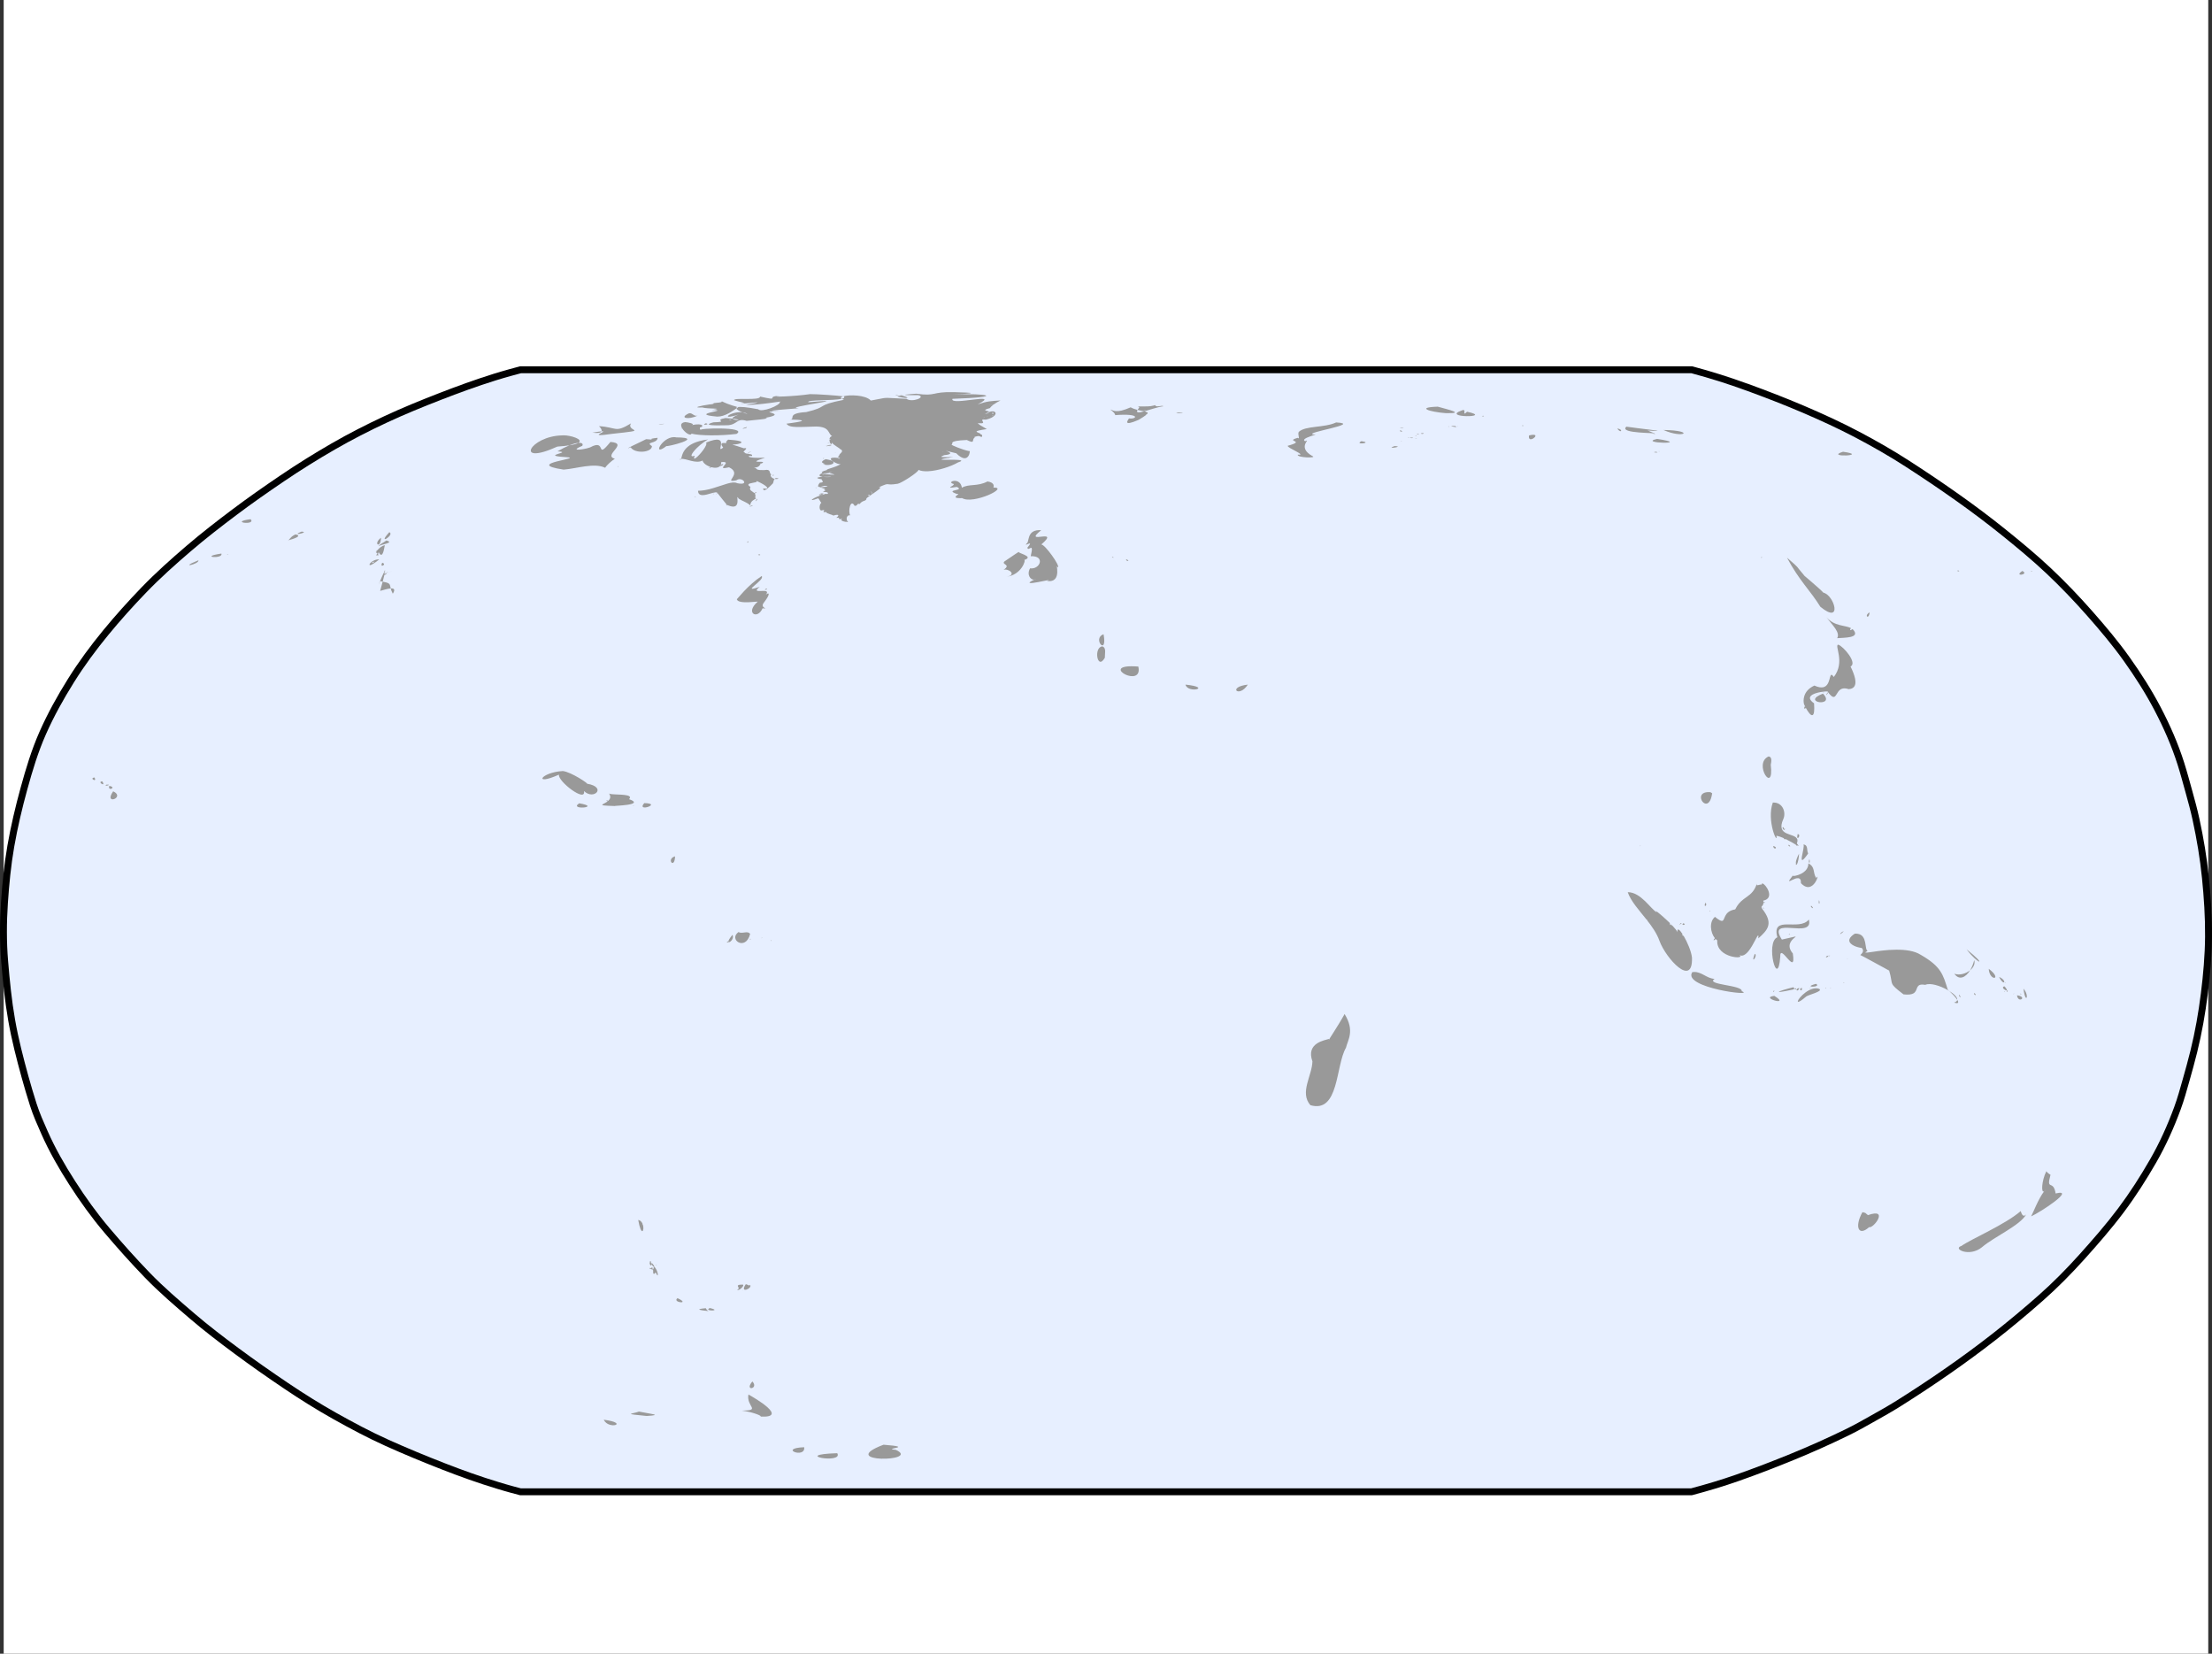 <svg version="1.1" xmlns="http://www.w3.org/2000/svg" xmlns:xlink="http://www.w3.org/1999/xlink" width="481.619" height="360" viewBox="0,0,481.619,360"><rect x="0" y="0" width="481.619" height="360" fill="#333333" stroke="none"/><g transform="translate(0.804,0)"><g stroke="none" stroke-miterlimit="10"><path d="M0,360v-360h480v360z" fill="#ffffff" stroke-width="83.373" stroke-linecap="round" stroke-linejoin="round"/><g stroke-width="1" stroke-linecap="butt" stroke-linejoin="miter"><path d="M367.652,79.745l0.19,0.05c4.009,1.067 7.89,2.296 11.785,3.713h0.031l0.25,0.091c4.032,1.474 8.053,3.019 12.022,4.712c4.072,1.738 8.106,3.579 12.052,5.66c3.698,1.951 7.361,4.041 10.893,6.321c3.682,2.376 7.32,4.818 10.901,7.356v-0c3.415,2.42 6.79,4.935 10.058,7.569c3.359,2.706 6.722,5.478 9.905,8.475v0c3.135,2.954 6.103,6.052 8.947,9.277v0c2.85,3.232 5.651,6.537 8.187,10.104v0c2.446,3.44 4.762,7.055 6.741,10.828v0c2.039,3.887 3.813,7.913 5.151,12.137c0.646,2.037 1.187,4.079 1.744,6.081v0.002c0.562,2.011 1.118,4.051 1.569,6.138c0.909,4.2 1.622,8.443 2.055,12.739v0.001c0.43,4.278 0.715,8.571 0.679,12.911c-0.034,4.18 -0.406,8.374 -0.918,12.476c-0.533,4.269 -1.277,8.518 -2.316,12.714v0c-0.521,2.103 -1.097,4.181 -1.683,6.246v0.001c-0.569,2.008 -1.133,4.08 -1.886,6.131v0c-1.47,4.004 -3.229,7.923 -5.371,11.648c-2.135,3.713 -4.454,7.344 -7.041,10.793c-2.666,3.556 -5.567,6.871 -8.492,10.132c-2.826,3.148 -5.813,6.181 -8.999,8.998c-3.289,2.905 -6.648,5.717 -10.107,8.426c-3.305,2.586 -6.69,5.073 -10.129,7.468c-3.608,2.514 -7.27,4.931 -10.991,7.269c-1.793,1.126 -3.624,2.151 -5.427,3.163h-0.002c-1.836,1.032 -3.713,2.11 -5.677,3.066c-3.977,1.937 -8.001,3.748 -12.102,5.42c-3.948,1.611 -7.924,3.147 -11.963,4.56c-3.283,1.15 -6.592,2.136 -9.935,3.024l-0.189,0.05h-255.167l-1.898,-0.505h-0c-1.074,-0.286 -2.119,-0.603 -3.146,-0.912h-0h-0.001c-4.036,-1.217 -8.009,-2.645 -11.912,-4.167c-4.135,-1.611 -8.239,-3.308 -12.295,-5.132c-3.96,-1.78 -7.758,-3.813 -11.5,-5.912h-0c-3.634,-2.04 -7.166,-4.257 -10.608,-6.577c-3.682,-2.481 -7.321,-5.023 -10.897,-7.676c-3.264,-2.421 -6.53,-4.911 -9.65,-7.586h-0c-3.315,-2.843 -6.685,-5.715 -9.791,-8.93c-3.05,-3.156 -5.967,-6.424 -8.797,-9.759c-2.802,-3.303 -5.322,-6.819 -7.643,-10.437c-2.262,-3.525 -4.382,-7.2 -6.099,-11.09c-0.859,-1.944 -1.772,-3.968 -2.453,-6.116c-0.637,-2.011 -1.246,-4.037 -1.807,-6.079c-1.12,-4.074 -2.185,-8.175 -2.926,-12.404c-0.753,-4.303 -1.175,-8.595 -1.532,-12.884c-0.356,-4.269 -0.334,-8.55 -0.051,-12.796c0.276,-4.143 0.677,-8.332 1.402,-12.472c0.75,-4.287 1.742,-8.474 2.89,-12.647c1.121,-4.077 2.342,-8.152 4.094,-12.117c1.786,-4.045 3.91,-7.851 6.229,-11.562c2.304,-3.687 4.883,-7.171 7.625,-10.507c2.646,-3.218 5.448,-6.337 8.336,-9.328c3.117,-3.227 6.436,-6.184 9.8,-9.066v0c3.246,-2.782 6.615,-5.386 10.001,-7.932c3.415,-2.567 6.908,-5.004 10.427,-7.387c3.635,-2.462 7.354,-4.782 11.154,-6.972c3.752,-2.163 7.592,-4.122 11.501,-5.945c3.87,-1.805 7.825,-3.411 11.769,-4.947c3.97,-1.546 7.991,-3.009 12.079,-4.289c1.079,-0.338 2.154,-0.644 3.219,-0.945c0.486,-0.137 0.969,-0.267 1.447,-0.394h0.001l1.066,-0.282zM112.16,82.928l-0.001,0c-0.472,0.125 -0.939,0.251 -1.399,0.381c-1.06,0.3 -2.109,0.599 -3.139,0.921h-0c-4.002,1.253 -7.959,2.691 -11.887,4.221c-3.917,1.526 -7.812,3.109 -11.59,4.87c-3.845,1.793 -7.607,3.713 -11.27,5.825c-3.74,2.156 -7.398,4.437 -10.97,6.857c-3.496,2.368 -6.948,4.777 -10.307,7.301c-3.365,2.529 -6.683,5.095 -9.852,7.811c-3.334,2.857 -6.58,5.752 -9.594,8.872c-2.838,2.939 -5.587,5.998 -8.177,9.149c-2.677,3.257 -5.177,6.638 -7.399,10.192c-2.267,3.627 -4.317,7.307 -6.029,11.184c-1.652,3.741 -2.836,7.669 -3.945,11.701c-1.129,4.104 -2.097,8.197 -2.827,12.369c-0.698,3.987 -1.092,8.07 -1.364,12.154c-0.275,4.122 -0.294,8.254 0.047,12.347c0.355,4.26 0.77,8.461 1.498,12.616c0.713,4.072 1.751,8.081 2.864,12.126c0.549,1.997 1.147,3.986 1.774,5.969c0.61,1.924 1.473,3.853 2.337,5.81v0c1.631,3.694 3.669,7.238 5.88,10.681c2.266,3.531 4.709,6.938 7.405,10.117h0c2.797,3.296 5.671,6.516 8.666,9.615c2.972,3.076 6.268,5.891 9.587,8.737h0c3.032,2.6 6.242,5.049 9.484,7.454h0c3.53,2.618 7.132,5.135 10.786,7.597c3.388,2.283 6.851,4.456 10.399,6.448h0c3.707,2.079 7.427,4.068 11.262,5.792c4.001,1.798 8.058,3.476 12.155,5.072c3.853,1.502 7.752,2.902 11.688,4.089h0.001c1.032,0.31 2.047,0.619 3.052,0.886h0l1.519,0.404h254.367c3.223,-0.86 6.4,-1.807 9.537,-2.906c3.977,-1.391 7.906,-2.909 11.82,-4.506c4.036,-1.646 8,-3.429 11.923,-5.34c1.841,-0.895 3.669,-1.942 5.52,-2.983c1.804,-1.013 3.591,-2.015 5.301,-3.088c3.683,-2.314 7.305,-4.705 10.871,-7.19c3.397,-2.367 6.737,-4.821 9.994,-7.369c3.408,-2.669 6.722,-5.442 9.97,-8.312c3.082,-2.725 5.989,-5.675 8.754,-8.755c2.909,-3.242 5.749,-6.491 8.325,-9.928c2.496,-3.329 4.752,-6.857 6.84,-10.488c2.043,-3.553 3.735,-7.315 5.156,-11.187c0.694,-1.89 1.241,-3.888 1.816,-5.916v-0.001c0.583,-2.053 1.149,-4.098 1.657,-6.149c1.006,-4.062 1.73,-8.194 2.251,-12.365c0.503,-4.03 0.862,-8.11 0.895,-12.128v-0c0.034,-4.193 -0.241,-8.377 -0.664,-12.587c-0.42,-4.165 -1.112,-8.296 -2.002,-12.405v-0.001c-0.429,-1.984 -0.968,-3.968 -1.527,-5.967v-0.001v-0.001c-0.563,-2.025 -1.097,-4.033 -1.714,-5.98c-1.274,-4.02 -2.972,-7.884 -4.948,-11.65v-0c-1.897,-3.619 -4.139,-7.124 -6.529,-10.483c-2.439,-3.43 -5.169,-6.656 -7.993,-9.859v-0c-2.789,-3.163 -5.693,-6.193 -8.754,-9.078c-3.086,-2.906 -6.389,-5.631 -9.731,-8.322c-3.21,-2.586 -6.535,-5.066 -9.911,-7.457c-3.54,-2.509 -7.142,-4.926 -10.793,-7.283c-3.44,-2.22 -7.027,-4.268 -10.666,-6.188c-3.846,-2.028 -7.804,-3.836 -11.831,-5.555c-3.822,-1.631 -7.714,-3.126 -11.634,-4.562h-0.005l-0.249,-0.091c-3.846,-1.406 -7.67,-2.614 -11.62,-3.671h-254.402z" fill="#000000"/><path d="M379.383,85.007c4.016,1.469 8.014,3.004 11.949,4.682c4.05,1.728 8.045,3.553 11.942,5.607c3.669,1.935 7.294,4.005 10.78,6.255c3.667,2.367 7.287,4.796 10.848,7.32c3.396,2.406 6.746,4.903 9.985,7.513c3.35,2.699 6.683,5.447 9.818,8.398c3.098,2.92 6.034,5.984 8.851,9.178c2.837,3.217 5.603,6.483 8.09,9.982c2.418,3.4 4.697,6.96 6.634,10.656c2.007,3.826 3.743,7.772 5.05,11.893c0.631,1.993 1.169,4.018 1.729,6.031c0.56,2.006 1.108,4.018 1.548,6.054c0.899,4.154 1.602,8.342 2.028,12.572c0.426,4.244 0.706,8.483 0.671,12.749c-0.033,4.099 -0.398,8.236 -0.906,12.302c-0.527,4.22 -1.261,8.41 -2.284,12.54c-0.515,2.077 -1.085,4.139 -1.67,6.198c-0.572,2.018 -1.127,4.054 -1.851,6.024c-1.446,3.938 -3.171,7.779 -5.264,11.418c-2.112,3.672 -4.399,7.252 -6.941,10.641c-2.621,3.496 -5.492,6.779 -8.409,10.03c-2.795,3.114 -5.742,6.106 -8.877,8.877c-3.269,2.888 -6.605,5.679 -10.039,8.369c-3.281,2.567 -6.643,5.038 -10.061,7.419c-3.587,2.5 -7.229,4.904 -10.931,7.229c-1.752,1.099 -3.561,2.113 -5.365,3.126c-1.844,1.037 -3.696,2.1 -5.599,3.025c-3.95,1.924 -7.944,3.721 -12.013,5.38c-3.931,1.604 -7.883,3.131 -11.891,4.533c-3.239,1.134 -6.511,2.11 -9.825,2.99h-254.767l-1.709,-0.454c-1.04,-0.277 -2.07,-0.59 -3.1,-0.899c-3.986,-1.202 -7.922,-2.616 -11.8,-4.128c-4.115,-1.604 -8.197,-3.291 -12.225,-5.102c-3.898,-1.752 -7.656,-3.763 -11.381,-5.852c-3.591,-2.016 -7.089,-4.211 -10.504,-6.513c-3.668,-2.472 -7.289,-5.001 -10.842,-7.636c-3.253,-2.413 -6.491,-4.883 -9.567,-7.52c-3.317,-2.844 -6.65,-5.688 -9.689,-8.833c-3.022,-3.128 -5.918,-6.372 -8.732,-9.687c-2.749,-3.241 -5.231,-6.702 -7.524,-10.277c-2.236,-3.484 -4.315,-7.094 -5.989,-10.886c-0.862,-1.95 -1.75,-3.927 -2.395,-5.963c-0.632,-1.997 -1.235,-4.004 -1.791,-6.024c-1.116,-4.059 -2.168,-8.114 -2.895,-12.265c-0.741,-4.229 -1.159,-8.475 -1.515,-12.75c-0.349,-4.181 -0.328,-8.388 -0.049,-12.572c0.274,-4.114 0.672,-8.249 1.383,-12.313c0.74,-4.229 1.72,-8.369 2.859,-12.508c1.115,-4.055 2.318,-8.056 4.019,-11.909c1.749,-3.961 3.836,-7.704 6.129,-11.373c2.263,-3.62 4.802,-7.053 7.512,-10.35c2.618,-3.184 5.393,-6.274 8.257,-9.238c3.066,-3.174 6.348,-6.099 9.697,-8.969c3.207,-2.749 6.551,-5.334 9.926,-7.872c3.386,-2.546 6.86,-4.969 10.367,-7.344c3.603,-2.441 7.293,-4.741 11.062,-6.915c3.708,-2.138 7.508,-4.077 11.386,-5.885c3.824,-1.783 7.749,-3.378 11.679,-4.909c3.949,-1.538 7.938,-2.988 11.983,-4.255c1.054,-0.33 2.116,-0.633 3.179,-0.933c0.473,-0.134 0.948,-0.262 1.424,-0.388l0.877,-0.232h254.802c4.057,1.079 7.979,2.32 11.923,3.762z" fill="#e7efff"/></g><g fill="#999999" stroke-width="1" stroke-linecap="butt" stroke-linejoin="miter"><g><path d="M250.678,88.187c0.302,0.622 1.53,-0.064 1.831,0.25c-1.161,0.133 -2.89,0.753 -4.149,1.099c-0.397,-0.079 -0.923,-0.157 -1.489,-0.301c0.083,-0.144 0.215,-0.32 0.402,-0.535c-1.051,-0.472 1.589,0.024 3.129,-0.419c0.097,-0.028 0.189,-0.059 0.276,-0.095zM248.36,89.537c0.21,0.042 0.383,0.084 0.507,0.136c-0.333,0.107 -0.085,0.107 0.135,0.077c0.125,0.104 0.099,0.246 -0.139,0.471c-0.21,0.034 -0.236,0.081 -0.151,0.131c-0.313,0.253 -0.845,0.595 -1.652,1.067c-3.377,1.447 -2.375,0.181 -2.056,-0.332c1.724,0.228 2.684,-1.148 -2.98,-0.72c-0.124,-0.422 -0.328,-0.627 -1.084,-1.222c0.603,0.148 1.224,0.957 4.43,-0.475c0.489,0.267 1.009,0.441 1.5,0.565c-0.408,0.704 0.347,0.615 1.489,0.301zM248.436,89.345c-0.143,0.022 -0.201,0.037 -0.207,0.047v0.003c0.019,0.023 0.386,0.007 0.409,-0.017v-0.002c0,-0 0,-0 0,-0.001v-0c-0.002,-0 -0.002,-0.001 -0.002,-0.001c-0.01,-0.009 -0.067,-0.019 -0.202,-0.029zM313.991,89.939c-3.533,-0.27 -6.594,-1.252 -1.754,-1.413c1.98,0.572 6.257,1.515 1.754,1.413zM317.83,89.258c0.59,0.011 -0.302,1.442 0.787,0.369c6.06,1.307 -5.943,1.364 -1.078,-0.302c0.124,-0.049 0.218,-0.069 0.291,-0.067zM255.777,89.805c0.36,-0.007 0.601,-0.007 0.75,-0c1.044,0.043 -2.396,0.353 -0.75,0zM322.216,90.513c0.422,0.264 -0.976,0.038 0,0zM290.12,91.961c5.83,0.323 -7.117,2.194 -5.002,2.62c2.074,-0.21 -3.14,0.8 -1.75,1.472c1.516,-0.718 -1.992,1.235 1.562,3.219c1.23,0.491 -3.449,0.399 -3.172,-0.306c2.184,0.238 -2.362,-1.456 -2.185,-1.924c4.198,-1.151 -0.801,-0.884 2.171,-1.729c0.588,0.468 -0.079,-0.825 0.236,-1.302c1.502,-1.389 5.56,-0.842 8.139,-2.05zM330.61,92.609c0.789,0.003 -0.162,0.267 0,0zM316.512,92.712c0.124,0.196 -0.046,0.276 0,0zM316.019,92.738c1.135,0.466 -1.537,0.021 -0.63,-0.014c0.13,-0.005 0.332,-0.002 0.63,0.014zM314.628,92.81c0.13,0.041 0.176,0.065 0.176,0.078c-0,0 0,0.001 0,0.001c0,0 0,0.001 0,0.001v0.001c-0.022,0.026 -0.303,-0.013 -0.301,-0.049c0.001,-0.012 0.036,-0.024 0.126,-0.033zM353.312,92.881c1.932,0.32 10.929,1.251 4.672,0.843c-0.219,-0.083 -0.372,-0.141 -0.472,-0.18c0.643,0.25 3.051,1.204 1.585,0.855c1.559,-0.237 -7.634,0.064 -5.785,-1.518zM304.428,93.102c1.368,0.242 -1.449,0.006 0,0zM351.303,93.285c1.382,0.126 0.909,1.242 0,0zM361.376,93.602c7.133,0.112 4.423,1.998 0,0zM304.148,93.672c1.056,0.551 -0.665,0.213 0,0zM309.121,94.274c0.207,0.374 -1.362,0.052 0,0zM307.905,94.475c0.954,0.237 -0.939,0.07 0,0zM332.116,94.788c0.415,-0.102 0.72,-0.143 0.937,-0.142c1.516,0.007 -1.3,2.092 -0.937,0.142zM302.421,94.687c0.086,0.028 0.891,0.298 0,0zM307.505,94.838c0.367,0.207 -0.473,0.075 0,0zM305.819,95.247c0.018,0 0.041,0.002 0.07,0.004c0.129,0.071 0.172,0.107 0.169,0.12c0,0 0,0.001 0,0.001c-0.024,0.032 -0.44,-0.125 -0.238,-0.125zM306.432,95.253c1.407,0.121 -0.942,0.207 0,0zM307.325,95.4c0.036,-0.001 0.099,0.002 0.199,0.01c0.148,0.041 0.207,0.064 0.213,0.074v0.002c-0.024,0.019 -0.433,-0.052 -0.449,-0.078v-0.002c-0,-0 0,-0.001 0,-0.001v-0.001c0.004,-0.003 0.015,-0.005 0.036,-0.005zM359.991,95.544c8.07,1.231 -4.429,0.986 0,0zM304.241,95.953c0.169,0.046 0.235,0.071 0.243,0.082v0.003c0,0 -0.002,0.001 -0.002,0.001c-0.026,0.013 -0.304,-0.038 -0.321,-0.068v-0.005c0.005,-0.007 0.028,-0.012 0.078,-0.013zM295.622,96.04c0.315,0.042 0.534,0.086 0.676,0.13l0.012,-0.005v0l-0.012,0.005c1.092,0.334 -2.233,0.642 -0.676,-0.13zM302.849,97.106c2.342,0.102 -2.3,0.752 0,0zM360.435,98.225c0.089,0.017 0.128,0.029 0.135,0.037v0.002c0,0 -0,0 0,0.001v0.002c-0.023,0.018 -0.258,0.008 -0.274,-0.013v-0.001c0,-0 0,-0.001 0,-0.001v-0.003c0.007,-0.008 0.047,-0.017 0.138,-0.026zM400.478,98.34c5.98,0.859 -4.156,1.293 0,0zM359.786,98.346c1.081,0.298 -1.403,0.144 0,0zM207.037,104.676c0.046,-0.001 0.093,0.001 0.141,0.004c0.594,0.043 1.295,0.416 1.447,1.494c1.52,-0.902 3.385,-0.203 5.577,-1.367c0.653,0.08 1.622,0.432 1.294,1.328c3.539,-0.061 -4.433,3.738 -6.802,2.304c-3.232,0.112 0.182,-1.109 -1.181,-0.914c-2.851,-1.024 1.906,-0.619 0.026,-1.527c-3.123,0.487 -0.286,-0.271 -0.724,-0.651c-0.924,-0.219 -0.467,-0.662 0.223,-0.671zM225.325,115.41c0.177,-0.009 0.369,-0.006 0.577,0.009c-4.273,3.404 4.44,-0.695 0.004,3.119c0.722,-0.162 4.31,4.84 3.591,4.975c-0.725,-1.474 1.237,3.49 -2.372,2.955c2.577,-0.873 -6.758,1.633 -2.751,-0.283c0.133,-0.017 0.259,-0.072 0.368,-0.172c-0.134,0.061 -0.256,0.118 -0.368,0.172c-0.751,0.096 -1.706,-1.038 -0.904,-2.466c2.225,0.296 3.365,-2.804 0.139,-2.631c0.813,-3.389 -0.551,-0.844 -0.719,-1.866c1.695,-2.004 -0.949,0.025 -0.19,-0.908c0.675,-0.163 -0.032,-2.776 2.624,-2.904zM221.019,120.127c-0.33,0.289 3.535,0.994 1.174,1.781c0.457,-0.064 -0.63,3.325 -3.903,3.631c2.445,-0.346 0.492,-1.871 -0.584,-1.493c1.748,-1.205 -0.528,-1.095 0.173,-1.815c0.157,-0.078 2.156,-1.499 3.141,-2.104zM220.281,120.981c0.067,0.108 0.115,0.159 0.127,0.161v-0.002c0,-0 -0,-0.001 0,-0.001c-0.001,-0.013 -0.038,-0.069 -0.127,-0.159zM220.113,121.242c-0.027,0.003 -0.059,0.029 -0.061,0.037v0.002c0.006,-0 0.025,-0.01 0.066,-0.038c-0.001,-0 -0.002,-0 -0.003,0h-0.002zM221.555,121.727c0,0 -0.002,0 -0.002,0c-0.004,0.01 -0.004,0.015 -0.004,0.018v0.002c0.003,-0.002 0.008,-0.011 0.008,-0.017v-0.003c-0.002,0 -0.002,-0.001 -0.002,-0.001zM241.418,121.243c0.755,0.256 -0.457,0.16 0,0zM382.698,121.265c0.409,-0.013 -0.22,0.402 0,0zM388.283,121.403c3.084,2.676 1.528,1.305 3.799,3.934c-1.379,-1.131 3.429,2.861 4.112,3.673c2.421,0.553 4.238,7.074 -0.653,3.076c-2.181,-3.542 -4.616,-5.697 -7.257,-10.683zM244.402,121.74c1.135,0.476 -0.157,0.51 0,0zM406.256,133.308c-0.12,1.666 -1.283,0.755 0,0zM396.872,134.374c1.761,2.004 4.024,1.69 5.324,2.35c-0.393,0.613 -0.064,0.524 0.351,0.224c0.101,0.081 0.193,0.174 0.275,0.28c1.29,1.674 -2.006,1.568 -3.616,1.697c0.718,-1.259 -1.021,-2.799 -2.333,-4.55zM239.475,138.071c0.912,4.959 -2.577,0.909 0,0zM399.427,140.33c1.166,0.379 4.247,4.021 2.688,4.754c2.108,4.299 0.62,4.858 -0.414,4.935c-1.246,-0.425 -1.857,0.012 -2.262,0.55c-0.135,0.179 -0.247,0.37 -0.353,0.543c-0.422,0.694 -0.736,1.117 -1.961,-0.536c0.815,-0.258 -6.291,0.182 -2.952,2.525c0.118,1.647 -0.021,2.366 -0.28,2.545c-0.398,0.275 -1.077,-0.725 -1.539,-1.596c-0.032,0.238 -0.456,0.458 -0.26,-0.246c0.068,0.012 0.121,0.031 0.16,0.054c-0.105,-0.207 -0.193,-0.4 -0.26,-0.558c-0.204,-0.633 -0.359,-2.882 2.254,-4.063c3.191,1.47 3.164,-1.454 3.535,-2.183c0.008,-0.016 0.016,-0.031 0.025,-0.045c0.128,-0.206 0.307,-0.162 0.664,0.364c2.557,-3.299 0.069,-6.853 0.955,-7.045zM239.753,143.187c-1.656,2.904 -2.497,-2.348 -0.528,-2.475c0.922,0.321 0.497,1.617 0.528,2.475zM247.044,145.105c1.06,4.745 -7.94,-0.05 -1.501,-0.065c0.429,-0.001 0.927,0.019 1.501,0.065zM257.313,149.031c6.04,0.636 0.493,2.044 0,0zM270.885,149.031c-1.949,3.048 -4.547,0.514 0,0zM397.105,150.735c0.374,-0.022 -0.761,1.293 0,0zM396.264,150.749c0.246,0.013 -0.13,0.118 -0.162,0.094c0,0 -0.002,-0.001 -0.002,-0.001v-0.003c0,-0 -0,-0.001 0,-0.002c0.004,-0.013 0.048,-0.04 0.163,-0.089zM396.124,151.01c2.891,3 -5.029,1.914 -0.042,-0.004zM394.774,151.119c0.007,-0.002 0.012,-0.003 0.018,-0.004c0.108,-0.007 -0.023,0.339 -0.018,0.004zM394.228,151.671c0.195,0.063 -0.206,0.097 -0.235,0.07v-0.002c-0,-0 0,-0.001 0,-0.002v-0c0,-0.001 0,-0.001 0,-0.001c0.009,-0.013 0.073,-0.034 0.235,-0.064zM384.745,166.492c0.809,6.701 -3.945,-0.323 -0.458,-1.831c0.835,0.128 0.55,1.257 0.458,1.831zM371.208,172.435c0.123,-0 0.255,0.005 0.395,0.017l0.379,0.231c-0.722,5.234 -4.601,-0.242 -0.774,-0.248zM385.192,174.708c2.217,-0.106 2.907,2.207 2.301,3.554c-1.783,3.955 2.592,2.939 3.032,4.479c0.063,0.064 0.051,0.083 0.018,0.081c0.039,0.212 0.009,0.469 -0.113,0.789c0.531,0.621 0.417,0.624 -0.066,0.355c0.232,0.366 -0.059,0.144 -0.171,-0.097c-0.512,-0.296 -1.307,-0.786 -2.175,-1.207c-0.13,0.084 -0.534,0.027 -0.383,-0.179c-0.554,-0.248 -1.125,-0.453 -1.66,-0.551c0.37,2.232 -2.219,-3.244 -0.784,-7.224zM387.477,180.07c0.857,1.367 -0.645,0.063 0,0zM387.909,180.442c0.209,0.283 -0.231,0.001 -0.046,-0.003c0.012,-0 0.027,0.001 0.046,0.003zM388.137,180.615c0.019,0.001 0.029,0.002 0.032,0.003v0.002c-0.014,0.006 -0.129,0.013 -0.138,0.01v-0c0.002,-0.002 0.031,-0.007 0.106,-0.014zM390.597,181.57c0.972,0.09 -0.43,1.893 0,0zM390.742,182.863c0.057,0.015 0.082,0.025 0.088,0.03v0.002c-0.011,0.007 -0.133,-0.011 -0.143,-0.023v-0.003c0.005,-0.003 0.022,-0.005 0.055,-0.005zM392.888,185.79c-2.748,3.953 -0.536,-1.521 -1.041,-1.961c1.129,0.14 0.643,1.239 1.041,1.961zM388.704,183.899c0.819,0.752 -0.524,0.144 0,0zM356.361,184.059c0.126,-0 -0.154,0.359 -0.041,0.008c0.014,-0.005 0.025,-0.007 0.034,-0.008c0.002,-0 0.005,-0 0.006,-0zM385.274,184.162c1.264,0.334 0.124,1.041 0,0zM385.825,184.951l-0.038,-0.263zM390.909,185.814c-0.109,1.971 -0.558,2.659 -0.693,2.404c0.017,-0.156 0.017,-0.341 -0.006,-0.558c0.074,-0.422 0.28,-1.052 0.699,-1.845zM393.157,187.004c0.295,1.171 -0.365,0.975 0,0zM392.934,187.944c1.563,0.828 0.896,1.923 1.71,3.222c0.921,-1.706 -0.548,4.006 -3.326,1.097c0.148,-3.024 -4.3,1.514 -1.827,-1.592c0.329,0.17 3.5,-0.506 3.443,-2.728zM389.628,190.5c-0.048,0.06 -0.094,0.117 -0.138,0.172c-0.06,-0.031 -0.026,-0.09 0.138,-0.172zM381.78,192.178c-0.023,0.076 -0.047,0.149 -0.071,0.221h0.002c-0.051,0.225 0.015,0.302 0.137,0.311c0.008,0.001 0.017,0.001 0.025,0.001c0.189,-0.001 0.485,-0.137 0.688,-0.16c0.003,-0 0.005,-0.001 0.008,-0.001c0.006,-0.001 0.012,-0.001 0.018,-0.001c0.084,-0.006 0.149,0.01 0.18,0.07c-0.015,-0.211 0.05,-0.298 0.163,-0.291c0.644,0.035 2.845,3.179 0.192,3.733c0.027,0.196 0.033,0.357 0.025,0.491c0,-0 -0.002,-0.001 -0.002,-0.001c-0,0 0,0.001 0,0.001c0.11,0.077 0.147,0.114 0.145,0.125v0.002c-0.014,0.007 -0.09,-0.026 -0.147,-0.061c-0.096,0.961 -0.975,0.368 0.148,1.774c1.957,2.85 0.67,4.136 -1.253,5.886c0,-0.001 -0,-0.001 0,-0.002c-0,0.001 -0.002,0.001 -0.002,0.002c0.043,-0.456 0.025,-0.644 -0.043,-0.643c-0.229,0.012 -1.01,2.034 -2.032,3.332c-0.008,0.01 -0.014,0.023 -0.022,0.033c-0.199,0.25 -0.407,0.468 -0.622,0.641c-0.009,0.007 -0.018,0.017 -0.027,0.024c-0.104,0.081 -0.209,0.15 -0.315,0.207c-0.01,0.005 -0.019,0.011 -0.029,0.016c-0.043,0.022 -0.087,0.039 -0.13,0.056c-0.015,0.006 -0.03,0.014 -0.046,0.019c-0.037,0.013 -0.074,0.021 -0.11,0.031c-0.024,0.006 -0.047,0.014 -0.071,0.019c-0.014,0.003 -0.029,0.005 -0.043,0.007c-0.016,0.002 -0.031,0.005 -0.047,0.006c-0.011,0.001 -0.022,0.002 -0.033,0.003c-0.019,0.001 -0.037,0.003 -0.056,0.003c-0.01,0 -0.021,-0 -0.032,-0c-0.02,-0 -0.04,-0.001 -0.06,-0.002c-0.01,-0.001 -0.02,-0.002 -0.03,-0.003c-0.019,-0.002 -0.038,-0.004 -0.058,-0.006c-0.011,-0.002 -0.021,-0.004 -0.032,-0.006c-0.021,-0.004 -0.042,-0.008 -0.063,-0.013c-0.005,-0.001 -0.009,-0.003 -0.014,-0.004c-0.081,-0.021 -0.162,-0.052 -0.244,-0.094c0.4,0.238 0.302,0.403 -0.066,0.462c-0.005,0.001 -0.009,0.002 -0.015,0.003c-0.063,0.009 -0.144,0.011 -0.222,0.014c-0.043,0.002 -0.078,0.007 -0.125,0.007c-0.059,-0 -0.128,-0.008 -0.192,-0.012c-0.079,-0.004 -0.152,-0.006 -0.238,-0.016c-0.033,-0.004 -0.07,-0.012 -0.104,-0.016c-0.282,-0.037 -0.59,-0.098 -0.912,-0.194c-0.009,-0.003 -0.017,-0.007 -0.026,-0.009c-1.427,-0.431 -3.014,-1.471 -2.885,-3.434c-0.125,-0.082 -0.245,-0.184 -0.358,-0.301c-0.158,0.26 -0.791,0.558 -0.158,-0.179c-0.966,-1.194 -1.306,-3.554 0.024,-4.638c0.002,-0.001 0.002,-0.001 0.004,-0.001v0.006c0.001,0.001 0.002,0.001 0.002,0.002c0,-0.001 -0,-0.001 0,-0.002c0.784,0.637 1.219,0.878 1.493,0.875c0.789,-0.017 0.244,-2.07 2.905,-2.509c0.519,-1.068 1.128,-1.663 1.744,-2.144c0.039,-0.03 0.076,-0.067 0.115,-0.096c0.225,-0.17 0.45,-0.329 0.672,-0.488c0.027,-0.019 0.053,-0.041 0.08,-0.06c0.195,-0.141 0.388,-0.285 0.575,-0.444c0.014,-0.012 0.028,-0.026 0.043,-0.038c0.086,-0.075 0.171,-0.154 0.254,-0.237c0.02,-0.02 0.04,-0.043 0.06,-0.064c0.078,-0.081 0.155,-0.164 0.23,-0.254c0.022,-0.027 0.044,-0.056 0.066,-0.084c0.072,-0.091 0.142,-0.185 0.21,-0.287c0.021,-0.032 0.042,-0.067 0.063,-0.101c0.066,-0.104 0.131,-0.213 0.193,-0.33c0.021,-0.04 0.042,-0.083 0.062,-0.125c0.06,-0.121 0.119,-0.246 0.175,-0.382c0.019,-0.046 0.037,-0.097 0.055,-0.145c0.061,-0.159 0.121,-0.322 0.176,-0.503zM353.6,194.22c2.918,-0.006 4.978,3.681 6.373,4.42c-0.737,-0.791 0.373,0.059 1.672,1.232c0.007,0.063 0.064,0.104 0.137,0.124c0.324,0.295 0.655,0.607 0.97,0.915c0.042,0.595 0.222,0.525 0.304,0.303c0.035,0.035 0.069,0.071 0.104,0.106c0.026,0.154 0.112,0.217 0.214,0.223c0.545,0.577 0.959,1.09 1.055,1.389c0.004,0.048 0.01,0.099 0.017,0.154c0.008,-0.042 0.002,-0.093 -0.017,-0.154c-0.093,-1.027 0.444,-0.614 1.102,0.4c-0.168,0.164 0.104,0.448 0.231,0.373c0.802,1.347 1.691,3.396 1.829,4.76c0.225,6.617 -5.666,0.209 -7.081,-3.664c-0.58,-1.631 -1.626,-3.118 -2.745,-4.535c0.045,0.03 0.203,0.032 0.114,-0.07c-0.097,0.018 -0.128,0.039 -0.125,0.056c-1.643,-2.079 -3.441,-4.01 -4.153,-6.031zM395.254,195.933c0.335,1.021 -0.245,1.041 0,0zM383.178,196.31c0.655,0.183 -0.06,0.432 0,0zM370.56,196.488c0.493,0.834 -0.636,1.086 0,0zM393.588,197.182c1.028,1.109 -0.541,0.12 0,0zM383.089,197.545c0.515,0.668 -0.264,-0.001 -0.013,-0.001c0.004,0 0.008,0 0.013,0.001zM371.495,198.227c0.303,0.192 -0.328,0.181 0,0zM393.037,200.174c1.172,4.465 -9.307,-0.998 -5.875,4.36c6.808,-1.505 -0.497,-0.376 2.385,3.024c0.807,5.323 -2.85,-2.532 -2.736,0.726c-0.542,7.373 -3.298,-3.182 -0.628,-4.245c-1.338,-4.968 4.719,-1.219 6.855,-3.864zM365.217,200.924c0.394,0.143 -0.672,0.45 0,0zM365.739,200.971c0.862,0.405 -0.772,0.578 0,0zM365,201.198c0.226,0.277 -0.332,-0.007 0,0zM400.632,202.749c-1.428,1.331 -0.589,0.03 0,0zM403.273,203.244c0.006,0 0.011,-0 0.017,0c0.031,0 0.061,0.001 0.091,0.002c0.079,0.003 0.155,0.01 0.228,0.019c2.258,0.291 1.495,3.453 2.222,3.74c-1.646,0.847 1.201,0.028 4.693,-0.213c0.512,-0.035 1.039,-0.049 1.566,-0.052c1.96,-0.013 3.941,0.234 5.325,1.123c4.402,2.528 4.855,4.287 5.858,7.562c0.09,0.077 0.201,0.176 0.324,0.29c-0.094,-0.058 -0.19,-0.116 -0.288,-0.173c0.003,0.009 0.006,0.019 0.009,0.028c-0.018,-0.018 -0.035,-0.035 -0.051,-0.052c-1.643,-0.939 -3.829,-1.626 -4.889,-1.124c-2.045,-0.353 -1.586,0.859 -2.249,1.595c-0.032,0.035 -0.066,0.069 -0.103,0.102c-0.037,0.033 -0.077,0.064 -0.12,0.094c-0.043,0.03 -0.09,0.058 -0.14,0.085c-0.403,0.213 -1.043,0.314 -2.122,0.191c-1.642,-1.263 -2.203,-1.759 -2.45,-2.287c-0.049,-0.106 -0.086,-0.212 -0.116,-0.327c-0.06,-0.229 -0.095,-0.489 -0.152,-0.831c-0.07,-0.421 -0.175,-0.966 -0.406,-1.73c-1.353,-0.733 -6.178,-3.391 -6.281,-3.389c0.216,-0.177 0.362,-0.344 0.456,-0.498c0.047,-0.077 0.08,-0.152 0.102,-0.223c0.111,-0.356 -0.059,-0.635 -0.261,-0.826c-0.894,-0.072 -2.7,-0.653 -2.693,-1.639c0,-0.022 0.001,-0.044 0.003,-0.066c0.004,-0.045 0.012,-0.09 0.023,-0.136v-0c0.012,-0.046 0.027,-0.093 0.047,-0.141v-0c0.138,-0.334 0.48,-0.707 1.109,-1.114c0.087,-0.006 0.17,-0.009 0.251,-0.008zM425.348,217.654c-0.378,-0.596 -1.196,-1.427 -1.75,-1.94c1.057,0.657 1.813,1.4 1.75,1.94zM424.655,218.251c0.45,-0.133 0.663,-0.342 0.693,-0.597c0.356,0.561 0.321,0.914 -0.693,0.597zM388.794,203.332c0.497,0.113 -0.458,0.251 0,0zM427.369,206.656c4.667,3.69 2.64,3.418 0,0zM381.259,207.637c0.766,0.302 -0.996,2.626 0,0zM397.51,208.007v-0zM397.51,208.007v0.001l-0.002,0v-0.001c0.002,-0 0.002,-0.001 0.002,-0.001zM397.508,208.009c0.37,-0.033 -0.22,0.354 0,0zM397.347,208.008c-0.386,0.754 -1.089,0.225 0,0zM401.394,208.681c0.004,-0.001 0.008,-0.002 0.011,-0.002c0.109,-0.009 0.063,0.346 -0.011,0.002zM428.153,211.212c0.381,-0.624 0.694,-1.388 0.893,-2.214c0.251,0.821 -0.175,1.626 -0.893,2.214zM424.713,211.967c1.073,0.411 2.504,0.012 3.44,-0.755c-0.97,1.589 -2.378,2.268 -3.44,0.755zM432.204,210.902c3.151,2.352 0.177,2.866 0,0zM368.011,211.588c1.712,-0.059 2.789,1.42 4.515,1.506c-2.13,1.31 6.193,1.316 5.892,2.678c3.335,1.269 -13.044,-0.738 -10.758,-4.15c0.12,-0.018 0.237,-0.029 0.351,-0.033zM434.458,212.668c1.85,0.82 1.11,2.218 0,0zM435.8,213.835c0.197,0.25 -0.319,-0.004 0,0zM400.757,213.87c-0.288,0.352 -0.198,-0.019 -0.055,-0.019c0.018,0 0.036,0.006 0.055,0.019zM395.745,214.246l0.076,-0.226zM394.611,214.168c1.305,0.799 -3.244,0.858 0,0zM435.639,214.718c1.623,1.867 -1.289,0.22 0,0zM389.924,215.223l-0.313,0.186c-2.374,0.509 -3.167,0.6 -3.103,0.492v-0c0,-0.001 0.002,-0.002 0.002,-0.003c0.108,-0.15 1.746,-0.655 3.168,-0.984zM393.407,214.985c0.144,0.002 -0.216,0.269 -0.253,0.259c0,0 -0.002,-0.001 -0.002,-0.001v-0.001c-0.003,-0.015 0.06,-0.087 0.255,-0.257zM397.71,215.034c0.007,-0 0.015,-0 0.024,0c0.12,0.075 0.16,0.111 0.157,0.123v0.002c-0.028,0.022 -0.343,-0.119 -0.182,-0.126zM396.674,215.072c0.051,-0.023 0.086,-0.032 0.109,-0.034c0.138,-0.007 -0.19,0.31 -0.109,0.034zM390.957,215.061c-0.304,1.108 -1.2,0.282 0,0zM391.538,215.072c0.071,1.121 -0.929,0.088 0,0zM390.212,215.134c0.322,0.425 -0.76,0.135 0,0zM394.678,215.146c0.213,0.009 0.422,0.049 0.625,0.125c0.934,0.572 -2.546,1.293 -2.92,1.724c-0.971,0.83 -1.487,1.118 -1.67,1.087c-0.011,-0.002 -0.021,-0.005 -0.03,-0.009c-0.404,-0.195 1.774,-2.824 3.781,-2.926c0.071,-0.004 0.142,-0.004 0.213,-0.001zM439.766,215.23c1.395,1.514 0.453,3.627 0,0zM436.28,215.541c0.285,0.01 -0.473,0.959 -0.031,0.002c0.006,-0.001 0.011,-0.002 0.016,-0.002c0.005,-0 0.01,-0.001 0.014,-0zM385.39,215.66c0.028,-0.006 0.051,-0.009 0.07,-0.008c0.284,0.004 -0.414,0.66 -0.07,0.008zM435.664,215.855c0.196,0.231 -0.318,0.021 0,0zM429.149,216.216c0.743,0.892 -0.606,0.047 0,0zM439.021,216.26c0.003,-0 0.006,-0 0.01,0c0.11,0.12 0.158,0.184 0.169,0.211c0.018,-0.01 0.038,-0.022 0.061,-0.034c0.235,-0.006 -0.145,0.147 -0.179,0.126c0,0 -0.002,-0.001 -0.002,-0.001v-0.004c0.002,-0.011 0.03,-0.034 0.101,-0.076c-0.067,-0.033 -0.261,-0.215 -0.161,-0.222zM437.686,216.282c0.092,0.003 -0.082,0.18 -0.11,0.166c0,0 -0.002,-0.001 -0.002,-0.001v-0.002c-0.006,-0.012 0.014,-0.058 0.087,-0.161c0.009,-0.002 0.017,-0.003 0.023,-0.003zM425.846,216.573c0.629,1.174 -0.427,0.036 0,0zM438.361,216.665c2.428,0.347 0.232,1.884 0,0zM385.519,216.79c3.772,2.355 -3.407,0.379 0,0z"/></g><g><path d="M206.93,85.366v0c0.002,0 0.003,-0 0.005,0l1.074,0.039c5.338,0.124 1.2,0.365 -1.315,0.463c7.502,-0.287 11.62,0.556 -0.123,0.952c-0.672,1.663 10.975,-1.627 5.507,1.201c2.215,-0.721 2.816,-0.705 4.958,-0.848c-0.554,0.268 -1.078,0.579 -1.489,0.879c-0.026,0 -0.055,0.001 -0.089,0.001c-1.966,0.143 -0.467,0.068 0.056,0.023c-0.374,0.277 -0.651,0.543 -0.766,0.758c-2.218,0.591 -0.241,0.552 -0.155,0.843c-0.287,0.101 -0.61,0.262 -0.959,0.498c0.77,-0.241 0.991,-0.392 0.959,-0.498c1.291,-0.453 1.856,0.317 0.872,1.02c-0.124,0.032 -0.175,0.05 -0.181,0.057v0.002c0.008,0.004 0.054,-0.002 0.11,-0.011c-0.342,0.227 -0.849,0.443 -1.549,0.605c-2.085,-0.232 0.889,1.042 -1.769,0.771c0.321,0.319 0.536,0.476 1.983,1.284c-3.437,0.516 -2.073,0.59 -1.353,1.03c-0.094,0.126 0.036,0.168 0.205,0.157c0.134,0.137 0.185,0.305 0.059,0.517c-0.065,-0.007 -0.129,-0.014 -0.19,-0.019c-0.065,-0.049 -0.229,-0.108 -0.532,-0.179c-0.927,0.147 -1.01,0.252 -0.781,0.308c-0.827,0.428 0.234,1.549 -1.769,0.562c-4.428,0.188 -2.674,0.806 -3.366,1.019c0.11,0.112 2.293,1.093 3.945,1.416c0.246,-0.67 0.056,3.402 -2.879,0.457c-1.157,-0.267 -1.862,-0.441 -2.259,-0.545c0.725,0.239 1.884,0.757 -0.413,0.96c-0.166,0.211 -2.053,0.532 2.002,0.408c-7.694,1.215 4.793,-0.02 1.052,1.17c-1.444,0.857 -4.33,1.819 -6.527,1.921c-0.001,-0 -0.003,-0.001 -0.004,-0.001c-0.001,0.001 -0.002,0.001 -0.004,0.001c-0.822,0.037 -1.547,-0.046 -2.064,-0.302c-0.032,0.507 -3.638,2.844 -4.503,3.019c-3.134,0.518 -1.256,-0.522 -4.161,0.776c0.973,-0.136 -0.288,0.728 -1.393,1.478c-0.022,-0.152 -0.156,-0.558 -0.293,-0.637c0.135,0.392 0.216,0.587 0.259,0.66c-0.573,0.389 -1.096,0.743 -1.235,0.907c-0.031,0.723 -0.827,0.308 -1.48,1.23c-0.76,-0.189 -0.296,0.398 -1.101,0.396c-0.905,-1.675 -1.488,1.23 -0.952,2.103c-0.316,-0.256 -1.153,0.296 -0.598,1.331c0.34,0.096 0.12,0.122 -0.233,0.081c-0.027,-0.003 -0.059,-0.012 -0.087,-0.016c0.067,-0.001 0.167,-0.037 0.042,-0.084c-0.087,0.041 -0.101,0.065 -0.084,0.076c-0.594,-0.089 -1.395,-0.34 -0.756,-0.76c-0.536,0.248 -0.639,0.231 -0.669,0.143c-0.042,-0.121 0.054,-0.377 -0.653,-0.26c0.384,-0.262 0.997,-0.985 -0.67,-0.494c-0.057,-0.186 -1.601,-0.435 -1.485,-0.767c-1.509,0.184 0.283,-0.62 -0.893,-0.391c-0.731,0.34 -0.757,-1.223 -0.212,-1.62c-0.308,-0.342 -0.6,-1.107 -0.744,-0.968c-2.497,0.976 -1.173,-0.238 1.74,-1.004c0.488,0.253 0.974,-0.518 -0.677,-0.363c1.64,-0.786 -0.535,-0.805 -0.828,-1.215c-0.099,0.354 -0.459,-0.131 0.193,-0.826c1.309,-0.059 0.16,-0.621 0.456,-0.725c-0.064,-0.011 -0.145,-0.024 -0.233,-0.041c0.006,-0.003 0.009,-0.006 0.011,-0.008v-0.005c0.012,-0.001 0.021,-0.003 0.024,-0.004v-0.002c-0.008,-0.004 -0.058,-0.009 -0.18,-0.012c-0.002,0 -0.002,0 -0.002,0c-0.586,-0.125 -1.241,-0.349 0.519,-0.489c0.009,-0 0.018,-0 0.027,-0c1.243,0.173 3.374,-0.065 0,0c-0.7,-0.097 -1.118,-0.324 -0.114,-0.808c-0.006,0 -0.01,0 -0.012,-0.001v-0.002c0.007,-0.007 0.089,-0.026 0.22,-0.051c0.255,0.001 0.648,-0.058 1.111,-0.193c2.833,-0.48 -0.234,0.021 -1.111,0.193c-0.557,-0.002 -0.452,-0.29 1.029,-0.682c-0.191,0.02 -0.278,0.019 -0.286,0.003c0,-0 0,-0.002 0,-0.002c-0.001,-0.033 0.268,-0.122 0.65,-0.245c0.027,-0.005 0.044,-0.01 0.049,-0.015v-0.001c0.819,-0.262 2.099,-0.668 2.385,-1.016c0.005,-0.005 0.009,-0.011 0.013,-0.016c-0.004,0.005 -0.008,0.011 -0.013,0.016c-0.41,0.445 -4.263,-1.711 -0.594,-1.294c0.006,0.164 0.141,0.225 0.482,0.063c-0.137,-0.02 -0.265,-0.037 -0.386,-0.052l-0.096,-0.029c0.001,-0.051 0.013,-0.112 0.035,-0.178c0.08,0.023 0.179,0.042 0.191,0.033v-0.003c-0.005,-0.01 -0.053,-0.033 -0.175,-0.077c0.02,-0.052 0.044,-0.106 0.073,-0.162c0.151,-0.032 0.275,-0.101 0.078,-0.139c0.107,-0.176 0.246,-0.355 0.391,-0.495c0.461,-0.369 0.317,-0.734 -0.102,-0.859c-0.276,-0.334 -1.339,-0.82 -1.851,-1.434c0.009,0.314 -0.066,0.394 -0.16,0.333c0.045,-0.015 0.042,-0.038 -0.07,-0.065c-0.135,-0.163 -0.279,-0.537 -0.277,-0.893v-0.041c0.254,-0.037 0.551,-0.133 0.012,-0.126c0.044,-0.285 0.204,-0.532 0.569,-0.611c-0.961,-0.575 -0.42,-2.046 -3.488,-2.097c-3.987,0.129 -5.529,0.256 -6.239,-0.383c0.002,-0.001 0.004,-0.002 0.004,-0.003l0,-0c0,-0 0,-0.001 0,-0.001l0,-0v-0.001l-0,-0v-0c-0.002,-0.004 -0.011,-0.01 -0.029,-0.015c-0.067,-0.064 -0.127,-0.135 -0.18,-0.215c1.139,-0.162 6.537,-0.801 0.73,-0.9c1.427,-0.002 -0.976,-1.359 3.573,-1.627c5.125,-1.219 1.733,-1.406 8.228,-2.678c-0.227,-0.071 -0.392,-0.141 -0.503,-0.209c0.484,-0.114 0.699,-0.276 0.464,-0.513c-0.035,-0.009 -0.087,-0.019 -0.154,-0.029c1.314,-0.378 4.894,-0.332 6.028,0.92c4.397,-0.755 1.595,-0.646 7.765,-0.376c1.186,0.879 4.413,-0.4 2.528,-0.797c-5.524,0.034 -1.605,-0.228 -0.399,-0.318c4.449,0.626 3.18,-0.461 8.23,-0.34zM182.465,86.819c-1.866,0.439 -7.734,0.165 -7.267,0.741c11.515,-0.993 -6.151,1.179 -2.117,1.302c0.577,0.019 -10.082,0.655 -3.932,0.702c-6.339,0.035 2.35,0.371 -3.318,1.393c1.49,0.178 -2.518,0.492 -4.06,0.661c-2.284,-0.696 -1.941,0.886 -4.283,0.965c1.751,-0.116 -6.798,0.386 -2.958,-0.651c3.629,-0.104 -0.22,-0.416 2.641,-0.93c0.639,0.046 1.145,0.091 1.542,0.134c0.216,0.473 2.765,0.298 0,0c-0.085,-0.187 0.193,-0.475 1.306,-0.896c-4.445,1.418 -1.657,-0.78 0.803,-0.489c0.361,0.145 0.758,0.273 1.139,0.364c-0.349,-0.204 -0.74,-0.316 -1.139,-0.364c-0.662,-0.265 -1.204,-0.585 -1.308,-0.822c0.246,-0.16 0.396,-0.238 0.419,-0.164c-0.003,-0.05 -0.047,-0.092 -0.131,-0.133c0.546,-0.118 1.884,-0.032 4.477,0.456c0.659,0.802 4.947,-0.864 4.724,-1.619c1.448,-0.332 -5.033,0.836 -7.375,0.642c7.247,-1.229 -4.154,0.257 -0.281,-0.388c0.108,0.021 0.176,0.032 0.187,0.029l0,-0h0v-0h0v-0.001l-0,-0v-0l-0,-0c-0.005,-0.006 -0.04,-0.018 -0.108,-0.039c-0.027,0.004 -0.053,0.009 -0.079,0.013c-0.477,-0.094 -1.74,-0.397 -2.315,-0.602c-0.083,-0.651 5.741,0.176 5.648,-0.798c4.783,1.074 0.913,-0.107 4.348,-0.143c-2.85,0.309 3.058,0.137 6.549,-0.386c1.493,-0.015 6.157,0.319 7.2,0.482c-0.477,0.137 -0.656,0.33 -0.311,0.542zM159.513,88.928c-0.763,0.497 -2.454,1.785 -4.155,1.764c-6.707,-0.597 3.371,-1.385 -1.151,-1.44c2.9,-0.456 -0.73,-0.167 -2.128,-0.552c-2.248,0.092 -0.583,-0.339 1.654,-0.669c0.245,0.003 0.586,-0.001 0.609,-0.01h0v-0h0v-0.001l-0,-0h-0c-0.01,-0.005 -0.118,-0.012 -0.39,-0.021c0.202,-0.029 0.409,-0.057 0.616,-0.083c-0.476,-0.342 2.105,-0.137 1.757,-0.568c1.924,0.926 3.1,1.1 3.475,1.282c-0.268,0.058 -0.345,0.165 -0.287,0.297zM202.756,85.858c-0.537,-0.005 0.536,0.024 0,0zM195.113,85.957c0.445,0.011 0.613,0.035 0.631,0.054v0.001c0,0.001 -0,0.002 0,0.002c0,0 0,0.001 0,0.001c-0.02,0.033 -0.484,0.046 -0.633,-0.059zM194.443,85.985c1.078,0.033 -1.029,0.22 0,0zM192.894,86.071c0.096,0.004 0.135,0.007 0.141,0.01v0.001c-0.013,0.006 -0.267,0.007 -0.281,0v-0.001c0.005,-0.003 0.045,-0.006 0.14,-0.01zM195.739,86.14c3.651,1.133 -3.821,-0.035 0,0zM215.432,89.861c-0.858,0.099 0.48,0.395 0,0zM149.406,89.952c0.606,0.017 0.971,0.758 1.682,0.514c-1.948,0.978 -4.187,0.548 -1.879,-0.494c0.068,-0.016 0.134,-0.022 0.196,-0.02zM215.264,90.404c0.14,0.29 0.199,-0.044 0.083,-0.042c-0.021,0 -0.049,0.012 -0.083,0.042zM214.201,90.609c-0.131,0.019 -0.185,0.032 -0.192,0.039v0c0,0 -0,0 0,0.001v0.002c0.023,0.013 0.28,-0.002 0.302,-0.02v-0.004c-0.006,-0.006 -0.038,-0.012 -0.109,-0.017zM159.532,90.624c-0.059,0.001 -0.086,0.002 -0.091,0.004l-0.001,0.001l0,0c0.02,0.013 0.696,0.043 0.721,0.038h0l0,-0v-0c-0.01,-0.004 -0.176,-0.016 -0.631,-0.042zM159.574,90.77c-0.333,-0.002 0.333,0.018 0,0zM213.534,90.85c-0.205,0.084 -0.28,0.123 -0.285,0.135v0c0,0 0,0.001 0,0.001v0.001c0,0 0.002,0.001 0.002,0.001c0.026,0.011 0.331,-0.089 0.331,-0.125c-0,-0 0,-0.001 0,-0.001c0,-0 0,-0.001 0,-0.001c0,-0 0,-0.001 0,-0.001c-0.004,-0.006 -0.018,-0.009 -0.047,-0.01zM158.278,91.313c-1.152,0.043 0.803,0.213 0,0zM174.382,91.391c-0.138,0.022 -0.191,0.035 -0.197,0.042l-0,0v0.001l0,0v0h0l0,0c0.017,0.009 0.213,-0.009 0.233,-0.028c0,-0 0.001,-0.001 0.001,-0.001v-0c0,-0 0,-0.001 0,-0.001v-0.001c-0,-0 -0,-0.001 -0,-0.001v-0l-0.001,-0.001c-0.003,-0.004 -0.015,-0.007 -0.036,-0.011zM148.33,91.888c0.013,-0.001 0.028,-0 0.045,0c0.469,0.011 2.317,0.38 1.452,0.645c2.8,-0.541 2.549,0.483 1.743,0.519c0.105,0.127 -0.254,0.552 0.58,0.559c-0.09,-0.01 -0.162,-0.02 -0.217,-0.031c-1.557,-0.296 10.288,-0.801 7.622,0.88c-3.494,0.439 -8.049,0.408 -9.794,-0.06c-0.204,0.625 -1.504,-0.267 -2.034,-1.158c-0.14,0.038 -0.287,0.069 -0.303,0.058l-0,-0v-0l-0,-0h-0v-0.001l-0,-0v-0.001l0,-0v-0c0.005,-0.013 0.08,-0.047 0.27,-0.113c-0.026,-0.047 -0.05,-0.094 -0.071,-0.141c-0.045,-0.099 -0.079,-0.196 -0.099,-0.29v-0c-0.04,-0.188 -0.023,-0.361 0.071,-0.503v-0c0.109,-0.166 0.324,-0.289 0.676,-0.342c0,-0.001 0,-0.002 0,-0.003v-0.001l0,-0c0.004,-0.008 0.025,-0.013 0.059,-0.015zM212.774,92.084c-0.13,0.007 -0.184,0.012 -0.192,0.017v0.002c0.022,0.011 0.375,0.011 0.396,0.001v-0.002c-0.009,-0.004 -0.067,-0.01 -0.204,-0.017zM152.913,92.134c1.143,0.341 -1.367,0.507 0,0zM136.579,92.169c-1.184,1.856 4.477,1.345 -4.065,2.268c-6.154,0.903 -0.518,-0.675 -2.354,-0.541c0.156,-0.339 -0.236,-0.838 -0.552,-1.126c3.972,0.226 3.387,1.555 6.971,-0.601zM128.181,94.186c1.016,-0.177 1.632,-0.263 1.98,-0.289c-0.133,0.289 -0.664,0.462 -1.98,0.289zM142.603,92.455c-0.009,-0.036 0.853,-0.229 1.285,-0.195c-0.94,0.179 -1.273,0.216 -1.285,0.195zM161.793,92.96c0.297,0.291 -2.15,0.613 0,0zM121.868,94.764c1.528,-0.021 4.507,0.882 3.258,1.636c-0.465,0.038 -1.112,0.2 -1.954,0.543c-0.683,0.107 -1.545,0.2 -2.618,0.274c-9.508,4.311 -5.961,-2.292 1.03,-2.437c0.087,-0.01 0.183,-0.015 0.285,-0.017zM125.126,96.4c0.836,-0.068 1.088,0.263 0.843,0.657c-2.675,1.105 -0.384,0.903 1.089,0.525c0.239,-0.061 0.457,-0.127 0.628,-0.193c3.749,-2.031 1.035,2.952 4.421,-1.185c4.176,0.314 -1.783,2.906 0.959,3.664c-0.682,0.439 -1.725,1.333 -2.104,1.957c-2.39,-1.14 -6.171,0.175 -9.036,0.404c-9.235,-1.377 5.239,-2.476 0.312,-2.732c-5.657,-0.351 1.961,-1.029 -1.661,-1.243c1.014,-0.593 1.876,-1.018 2.595,-1.311c1.01,-0.158 1.627,-0.346 1.954,-0.543zM145.919,95.159c0.175,-0.001 0.352,0.017 0.53,0.058c6.468,0.041 -2.225,2.12 -2.149,1.882c-3.213,2.482 -1.008,-1.92 1.62,-1.94zM142.385,95.303c-0.114,1.388 -2.823,0.772 -1.241,1.814c-0.007,1.42 -3.731,1.704 -4.622,0.265c-2.2,0.813 2.362,-1.247 3.356,-1.78c1.111,0.071 1.417,0.102 1.432,0.1h0v-0c-0.025,-0.011 -1.194,-0.163 1.074,-0.398zM153.368,95.655l-0,0c-0.283,0.154 -0.572,0.336 -0.856,0.537c-0.57,0.401 -1.124,0.874 -1.584,1.329c-0.575,0.569 -1.003,1.11 -1.13,1.448c-0.013,0.034 -0.022,0.066 -0.029,0.095c-0.036,0.163 0.024,0.259 0.205,0.259c0.115,0 0.279,-0.038 0.499,-0.123c-0.141,0.317 -0.181,0.501 -0.147,0.582c0.002,0.004 0.004,0.008 0.006,0.012c0.006,0.01 0.013,0.018 0.022,0.023c0.003,0.002 0.007,0.004 0.011,0.006c0.014,0.006 0.029,0.009 0.048,0.007c0.011,-0.001 0.022,-0.002 0.034,-0.005c0.024,-0.005 0.051,-0.015 0.08,-0.029c0.059,-0.028 0.129,-0.071 0.206,-0.128c0.851,-0.625 2.662,-2.866 2.195,-3.325c0.358,-0.147 0.678,-0.265 0.964,-0.358c0.572,-0.185 1.007,-0.269 1.337,-0.279c0.453,-0.013 0.707,0.114 0.84,0.311c0.012,0.018 0.023,0.036 0.033,0.055c0.223,0.417 -0.006,1.087 -0.052,1.441c-0.004,0.032 -0.007,0.061 -0.007,0.088v0c-0.001,0.033 0.001,0.061 0.008,0.084c0.001,0.005 0.003,0.009 0.004,0.013c0.013,0.033 0.036,0.051 0.075,0.052c0.019,0 0.042,-0.005 0.069,-0.014c0.013,-0.005 0.028,-0.01 0.043,-0.018c0.094,-0.043 0.227,-0.133 0.412,-0.281c-0.339,-0.414 -0.447,-0.688 -0.356,-0.844v-0c0.003,-0.005 0.006,-0.01 0.01,-0.015c0.045,-0.064 0.127,-0.107 0.245,-0.129c0.108,-0.021 0.246,-0.024 0.411,-0.012c0.11,0.008 0.233,0.024 0.367,0.046c-0.12,-0.171 -0.03,-0.422 0.404,-0.775c4.763,0.297 2.61,1.06 0.907,1.082c0.706,0.198 1.549,0.471 2.5,0.796c0.227,-0.038 0.367,-0.041 0.444,-0.02h0c0.071,0.019 0.088,0.06 0.072,0.112v0c-0.04,0.13 -0.284,0.336 -0.439,0.501c-0.098,0.105 -0.161,0.193 -0.114,0.233c0.002,0.002 0.005,0.004 0.007,0.005c0.028,0.017 0.081,0.024 0.169,0.016c0.003,0.018 0.007,0.035 0.014,0.051c0.003,0.008 0.007,0.016 0.011,0.023c0.188,0.361 1.306,0.259 1.584,0.48c0.006,0.005 0.012,0.009 0.017,0.014v0c0.005,0.005 0.01,0.01 0.014,0.015c0.004,0.005 0.008,0.011 0.012,0.016c0.038,0.062 0.025,0.145 -0.064,0.258c-0.056,-0.017 -0.111,-0.029 -0.165,-0.037c-0.32,-0.051 -0.57,0.033 -0.483,0.138c0.022,0.026 0.064,0.054 0.132,0.082c0.023,0.009 0.048,0.018 0.076,0.027c0.17,0.054 0.446,0.103 0.862,0.135c0.554,0.042 1.356,0.051 2.483,-0.005c-2.361,0.786 -2.102,0.878 -1.485,0.89c0.231,0.004 0.513,-0.003 0.725,0.011c0.106,0.007 0.195,0.019 0.252,0.041c0.014,0.005 0.026,0.011 0.036,0.018c0.083,0.055 0.01,0.155 -0.353,0.335c-0.032,-0.047 -0.055,-0.074 -0.074,-0.084c-0.001,-0.001 -0.003,-0.001 -0.004,-0.002c-0.003,-0.001 -0.005,-0.002 -0.008,-0.002c-0.001,-0 -0.002,-0.001 -0.003,-0.001c-0.004,-0 -0.007,0.001 -0.011,0.002c-0.001,0 -0.002,0.001 -0.003,0.001c-0.002,0.001 -0.004,0.003 -0.006,0.004c-0.001,0.001 -0.002,0.002 -0.003,0.003c-0.001,0.001 -0.002,0.002 -0.003,0.003c-0.002,0.002 -0.004,0.004 -0.006,0.007v0c-0.004,0.005 -0.008,0.012 -0.012,0.019c-0.054,0.104 -0.111,0.393 -0.399,0.619c-0.041,0.032 -0.087,0.063 -0.138,0.092c-0.051,0.029 -0.108,0.056 -0.171,0.08h-0c-0.063,0.024 -0.132,0.046 -0.207,0.064c-0.076,0.018 -0.158,0.032 -0.248,0.042c-0.09,0.01 -0.187,0.016 -0.292,0.017c0.535,0.138 0.531,0.28 0.67,0.386h0c0.009,0.007 0.018,0.013 0.028,0.019h0c0.03,0.019 0.066,0.037 0.113,0.052h0c0.189,0.063 0.554,0.1 1.38,0.092c0.222,-0.042 0.403,-0.06 0.551,-0.059c0.185,0.002 0.32,0.033 0.419,0.084c0.436,0.224 0.189,0.822 0.609,0.884h0c0.019,0.003 0.04,0.005 0.061,0.005c-0.197,0.063 -0.242,0.23 -0.166,0.412c0.022,0.052 0.053,0.105 0.094,0.157c0.101,0.131 0.259,0.256 0.461,0.343h0c0.081,0.035 0.169,0.063 0.263,0.083c-0.067,0.082 -0.115,0.184 -0.153,0.293c-0.038,0.109 -0.066,0.225 -0.093,0.334c-0.027,0.109 -0.052,0.211 -0.086,0.292c-0.008,0.02 -0.017,0.039 -0.027,0.056v0c-0.005,0.009 -0.01,0.017 -0.015,0.024c-0.025,0.039 -0.055,0.069 -0.092,0.084c0.003,-0.005 0.006,-0.008 0.007,-0.011v-0c0.001,-0.002 0.002,-0.003 0.002,-0.004v-0.001h-0c-0.01,0.002 -0.141,0.145 -0.333,0.34c-0.504,0.511 -1.423,1.372 -1.645,0.935v-0c-0.005,-0.01 -0.01,-0.021 -0.015,-0.033c-0.022,-0.06 -0.035,-0.138 -0.035,-0.238c0.2,0.037 0.365,0.056 0.496,0.058c0.065,0.001 0.123,-0.001 0.172,-0.007c0.085,-0.011 0.145,-0.034 0.18,-0.067c0.005,-0.005 0.01,-0.009 0.014,-0.015c0.028,-0.036 0.031,-0.082 0.01,-0.137v-0c-0.003,-0.008 -0.007,-0.016 -0.011,-0.024v-0c-0.016,-0.033 -0.04,-0.069 -0.072,-0.107c-0.254,-0.307 -1.006,-0.784 -2.202,-1.315c0.079,0.109 0.007,0.184 -0.146,0.243c-0.022,0.008 -0.045,0.017 -0.07,0.024l0.115,0.058l-0.153,-0.046h-0c-0.164,0.047 -0.379,0.084 -0.597,0.124c-0.218,0.04 -0.439,0.082 -0.614,0.138c-0.044,0.014 -0.085,0.029 -0.122,0.045h-0c-0.037,0.016 -0.071,0.033 -0.1,0.052h-0c-0.174,0.111 -0.19,0.268 0.118,0.512c0.033,-0.008 0.089,-0.021 0.176,-0.038c0.04,-0.002 0.06,-0.002 0.065,0.001l0,0h0l0.001,0.001v0.001l-0,0c-0.013,0.011 -0.154,0.035 -0.23,0.045c0.057,0.044 0.125,0.092 0.204,0.142c-0.081,0.166 -0.107,0.303 -0.095,0.419c0.002,0.017 0.004,0.032 0.007,0.048v0c0.003,0.016 0.007,0.031 0.012,0.046c0.07,0.226 0.298,0.37 0.533,0.526c0.126,0.083 0.254,0.17 0.361,0.274c0.085,-0.042 0.213,-0.096 0.396,-0.166c0.263,0.072 -0.064,0.204 -0.311,0.258c0.031,0.038 0.06,0.079 0.084,0.122c0.11,0.194 0.144,0.446 0.027,0.802c0.139,0.058 0.191,0.104 0.182,0.149c-0,0.002 -0.001,0.004 -0.002,0.006c-0.001,0.002 -0.001,0.004 -0.002,0.006c-0.001,0.002 -0.002,0.004 -0.003,0.006c-0.011,0.02 -0.032,0.04 -0.061,0.061c-0.012,0.009 -0.025,0.018 -0.039,0.026h-0c-0.086,0.054 -0.216,0.119 -0.357,0.207c0.001,0.06 -0.028,0.113 -0.071,0.046c-0.079,0.053 -0.161,0.114 -0.239,0.185c-0.039,0.036 -0.077,0.074 -0.114,0.115c-0.184,0.206 -0.33,0.483 -0.357,0.869c-0.391,-0.358 -0.789,-0.571 -1.206,-0.772l-0,-0c-0.208,-0.1 -0.421,-0.197 -0.639,-0.307c-0.218,-0.11 -0.442,-0.233 -0.673,-0.385c-0.16,-0.256 -0.236,-0.346 -0.269,-0.325h-0c-0.001,0.001 -0.001,0.001 -0.002,0.002l-0.002,0.002c-0.001,0.001 -0.001,0.002 -0.002,0.002c-0.001,0.001 -0.002,0.002 -0.002,0.003c-0.002,0.004 -0.004,0.009 -0.006,0.015c-0.001,0.003 -0.002,0.006 -0.002,0.009v0c-0.001,0.007 -0.002,0.014 -0.003,0.022c-0.008,0.084 0.012,0.253 0.025,0.458c0.005,0.082 0.01,0.169 0.011,0.26c0.003,0.181 -0.007,0.373 -0.047,0.552c-0.01,0.045 -0.022,0.088 -0.036,0.131c-0.028,0.085 -0.065,0.166 -0.112,0.239c-0.012,0.018 -0.024,0.036 -0.038,0.053c-0.013,0.017 -0.027,0.034 -0.042,0.05c-0.015,0.016 -0.03,0.031 -0.046,0.046c-0.308,0.28 -0.894,0.331 -1.993,-0.173c-0.398,-0.516 -1.47,-1.771 -2.119,-2.648c-0.316,-0.24 -1.333,0.191 -2.284,0.416c-0.655,0.155 -1.279,0.212 -1.621,-0.117v-0c-0.015,-0.015 -0.031,-0.03 -0.045,-0.047v-0c-0.014,-0.017 -0.028,-0.034 -0.041,-0.052c-0.013,-0.018 -0.026,-0.037 -0.037,-0.057v-0c-0.012,-0.02 -0.023,-0.041 -0.033,-0.062v-0c-0.021,-0.043 -0.039,-0.09 -0.055,-0.141c-0.031,-0.102 -0.05,-0.219 -0.056,-0.353c0.835,-0.007 1.656,-0.145 2.447,-0.333c0.277,-0.066 0.525,-0.144 0.793,-0.221c2.313,-0.664 4.287,-1.629 5.271,-1.099c0.181,0.039 0.343,0.066 0.489,0.085c0.145,0.018 0.274,0.027 0.387,0.027c0.056,0 0.109,-0.001 0.157,-0.005c0.145,-0.011 0.257,-0.038 0.339,-0.077l0,-0c0.013,-0.006 0.026,-0.013 0.038,-0.02l0,-0c0.036,-0.021 0.065,-0.045 0.087,-0.071v-0c0.007,-0.009 0.014,-0.017 0.02,-0.026v-0c0.006,-0.009 0.011,-0.018 0.015,-0.028c0.013,-0.029 0.02,-0.059 0.021,-0.09v-0c0,-0.01 -0,-0.021 -0.001,-0.032c-0.005,-0.064 -0.033,-0.132 -0.08,-0.198c-0.015,-0.022 -0.033,-0.044 -0.052,-0.065c-0.29,-0.323 -1,-0.568 -1.591,-0.119c-0.772,0.156 -1.065,0.148 -1.118,0.025v-0c-0.002,-0.004 -0.003,-0.008 -0.004,-0.012v-0c-0.001,-0.004 -0.002,-0.008 -0.003,-0.012v-0c-0.001,-0.004 -0.001,-0.008 -0.002,-0.013c-0.003,-0.04 0.011,-0.09 0.037,-0.146c0.105,-0.227 0.4,-0.576 0.543,-0.976c0.016,-0.044 0.03,-0.089 0.042,-0.135c0.012,-0.046 0.021,-0.092 0.028,-0.139c0.007,-0.046 0.01,-0.093 0.011,-0.141v-0c0.001,-0.047 -0.002,-0.095 -0.008,-0.143v-0c-0.006,-0.048 -0.017,-0.096 -0.031,-0.144c-0.101,-0.338 -0.407,-0.684 -1.08,-1.004c-0.687,0.166 -1.048,0.205 -1.211,0.165h-0c-0.037,-0.009 -0.064,-0.023 -0.082,-0.04c-0.009,-0.009 -0.016,-0.018 -0.02,-0.028v-0c-0.002,-0.003 -0.003,-0.007 -0.004,-0.01v-0c-0.001,-0.004 -0.002,-0.007 -0.003,-0.011v-0c-0.001,-0.004 -0.001,-0.008 -0.001,-0.012c-0,-0.004 -0,-0.008 0,-0.012v-0c0,-0.004 0.001,-0.008 0.001,-0.013c0.013,-0.103 0.137,-0.253 0.27,-0.411c0.089,-0.105 0.181,-0.214 0.248,-0.316v-0c0.01,-0.015 0.018,-0.03 0.027,-0.045c0.006,-0.01 0.013,-0.02 0.018,-0.03l0,-0c0.013,-0.024 0.024,-0.048 0.032,-0.071v-0c0.004,-0.011 0.008,-0.023 0.011,-0.034v-0c0.001,-0.002 0.001,-0.004 0.001,-0.006c0.004,-0.019 0.007,-0.038 0.007,-0.055c0,-0.001 0,-0.001 0,-0.002v-0c0,-0.005 -0,-0.01 -0.001,-0.015v-0c-0,-0.005 -0.001,-0.01 -0.002,-0.014v-0c-0.001,-0.005 -0.002,-0.009 -0.003,-0.014v-0c-0.001,-0.005 -0.003,-0.009 -0.005,-0.014c-0.004,-0.009 -0.008,-0.017 -0.014,-0.026v-0c-0.003,-0.004 -0.006,-0.008 -0.009,-0.012c-0.088,-0.109 -0.362,-0.156 -0.964,-0.089c0.003,0.071 0.002,0.138 -0.003,0.203c-0.005,0.064 -0.013,0.124 -0.025,0.182c-0.024,0.115 -0.063,0.216 -0.113,0.305c0.066,-0.062 0.168,-0.144 0.317,-0.251c0.796,-0.061 -0.374,0.52 -0.413,0.39c-0.024,0.028 -0.049,0.054 -0.075,0.078c-0.291,0.269 -0.752,0.349 -1.253,0.299h-0c-0.182,-0.018 -0.369,-0.054 -0.556,-0.104c-0.276,0.11 -0.507,0.174 -0.528,0.146c-0.012,-0.02 0.076,-0.085 0.32,-0.208c-0.53,-0.173 -1.032,-0.455 -1.357,-0.78v-0c-0.065,-0.065 -0.123,-0.132 -0.173,-0.199v-0c-0.025,-0.034 -0.048,-0.068 -0.068,-0.103c-0.021,-0.035 -0.039,-0.069 -0.055,-0.104v-0c-0.016,-0.035 -0.03,-0.07 -0.041,-0.105c-0.011,-0.035 -0.02,-0.07 -0.026,-0.106c-1.481,0.803 -3.564,-0.486 -4.674,-0.353c0.157,-0.459 0.233,-1.728 1.63,-2.785c0.419,-0.317 0.957,-0.615 1.651,-0.865c0.232,-0.084 0.48,-0.162 0.748,-0.234c0.536,-0.144 1.146,-0.264 1.844,-0.35zM167.845,104.25c0.056,-0.068 0.125,-0.121 0.212,-0.152h0c0.053,-0.019 0.112,-0.029 0.179,-0.029c0.132,-0.001 0.293,0.036 0.493,0.125c-0.331,0.106 -0.63,0.111 -0.884,0.057zM157.462,109.897c0.102,0.132 0.16,0.216 0.154,0.233l-0,0v0l-0.001,0.001h-0c0,0 -0.001,0 -0.001,0h-0c-0,0 -0.001,0 -0.001,0c-0.025,0.001 -0.152,-0.108 -0.42,-0.365c0.093,0.047 0.183,0.09 0.269,0.13zM147.177,99.982c0.094,-0.05 0.2,-0.08 0.318,-0.094c-0.063,0.184 -0.139,0.237 -0.318,0.094zM179.798,96.34c0.02,0 0.03,0.004 0.033,0.009c0.018,0.044 -0.505,0.231 -0.538,0.219c0,-0 -0.002,-0.001 -0.002,-0.001v-0.002c0.007,-0.015 0.133,-0.078 0.485,-0.225c0.008,-0 0.015,-0 0.021,-0zM180.07,96.829c0.56,0.188 -0.764,0.278 -0.829,0.198c-0.14,0.025 -0.269,0.041 -0.285,0.034v-0.003c0.013,-0.014 0.164,-0.057 0.573,-0.148c0.02,0.001 0.037,0.002 0.049,0.003c0.123,-0.024 0.284,-0.053 0.491,-0.084zM179.318,97.128c0.04,0.008 0.057,0.016 0.057,0.023c-0,0.001 0,0.002 0,0.003c-0.019,0.028 -0.279,0.048 -0.3,0.033v-0.004c0.009,-0.01 0.074,-0.027 0.242,-0.054zM179.94,97.146c0.042,0.003 0.062,0.006 0.067,0.009v0.003c-0.018,0.014 -0.273,0.027 -0.291,0.019v-0.001c0.005,-0.005 0.064,-0.014 0.224,-0.03zM162.637,98.261c0.004,-0 0.007,-0 0.011,0c0.013,0.001 0.025,0.003 0.037,0.008c-0.194,0.156 -0.273,0.19 -0.285,0.173c-0.017,-0.028 0.123,-0.177 0.237,-0.181zM204.383,98.384c-0.747,0.021 0.844,-0.006 0,0zM162.259,98.394c0.228,0.129 -0.525,0.67 0,0zM181.172,98.454c0.025,0.001 0.038,0.003 0.042,0.005v0.001c0,0 0,0.001 0,0.001v0.001c-0.017,0.02 -0.299,0.066 -0.322,0.06v-0.002c0.007,-0.007 0.082,-0.026 0.28,-0.067zM181.809,99.648c-0.047,0.002 -0.07,0.006 -0.075,0.012v0.001c0,0 -0,0.001 0,0.001v0c-0,0 0,0.001 0,0.001v0.001c0.012,0.025 0.284,0.069 0.306,0.056v-0.003c-0.007,-0.009 -0.069,-0.03 -0.23,-0.069zM205.82,99.671c0.058,0.008 0.083,0.018 0.086,0.025v0c0,0 -0,0.001 0,0.002v0c-0.013,0.027 -0.274,0.047 -0.299,0.03v-0.005c0.008,-0.01 0.067,-0.027 0.212,-0.053zM178.451,99.735c0.036,-0.008 0.064,-0.011 0.085,-0.011c0.205,0.001 -0.213,0.327 -0.085,0.011zM178.386,101.062c1.598,-0.059 -1.595,-0.114 0.579,-1.103c3.355,0.502 1.078,1.695 -0.579,1.103zM133.82,101.473c0.057,0.52 -0.176,-0.004 -0.017,-0.002c0.005,0 0.011,0.001 0.017,0.002zM180.156,102.686c-0.405,0.041 -0.554,0.064 -0.563,0.074v0.001c0.002,0 0.002,0.001 0.002,0.001c0.035,0.018 0.7,-0.02 0.726,-0.052c0,-0 -0,-0.001 0,-0.001c0,-0 0,-0.001 0,-0.001v-0c0,-0 0,-0.001 0,-0.001c0,-0 -0.002,-0.001 -0.002,-0.001c-0.01,-0.007 -0.059,-0.014 -0.164,-0.02zM178.755,103.211c4.39,0.367 0.538,-0.176 1.184,-0.298c-2.425,0.358 -1.697,0.518 -1.184,0.298zM167.592,103.354c0.371,0.249 -0.652,0.221 0,0zM168.684,103.892c0.006,0 0.009,0.001 0.011,0.001h0l0,0v0.001l-0,0c-0.01,0.007 -0.145,0.027 -0.155,0.024v-0h-0v-0c0.002,-0.002 0.034,-0.01 0.119,-0.025c0.011,-0.001 0.019,-0.001 0.025,-0.001zM178.721,105.758c-2.783,0.612 2.418,0.075 0,0zM176.878,106.113c0.201,0.271 -0.335,0.009 0,0zM178.718,106.496c0.016,-0.002 0.031,-0.004 0.045,-0.004c0.431,-0.017 -0.231,0.662 -0.045,0.004zM177.351,106.57c0.014,0 0.022,0.002 0.024,0.004v0.003c0,0 0,0.001 0,0.001c-0.01,0.02 -0.153,0.065 -0.171,0.061v-0.003c0.005,-0.007 0.045,-0.027 0.146,-0.067zM178.083,107.373c0.511,0.054 -1.509,0.539 0,0zM178.32,107.378c0.615,0.124 -1.078,0.726 -0.607,0.361c-0.13,0.046 -0.398,0.069 -0.025,-0.07c0.055,0.007 0.08,0.017 0.084,0.028c0.108,-0.074 0.283,-0.178 0.548,-0.319zM155.39,107.385c0.206,-0.004 -0.31,0.257 -0.346,0.24l-0.001,-0.001c0,-0 -0,-0.001 -0,-0.001v-0.001c0.002,-0.017 0.091,-0.084 0.347,-0.236zM154.554,107.463c0.126,0.233 -0.333,-0.001 -0.064,-0.003c0.018,-0 0.039,0.001 0.064,0.003zM188.455,107.715c-0.898,0.196 0.633,0.281 0,0zM188.003,107.74c-0.053,0.011 -0.074,0.021 -0.077,0.028v0.001c0,0 -0,0.001 0,0.001v0.001c0.01,0.017 0.125,0.02 0.132,0.001v-0.002c-0.001,-0.007 -0.017,-0.017 -0.055,-0.031zM150.593,108.082c0.102,0.015 0.14,0.03 0.14,0.043c-0,0.001 -0.001,0.002 -0.001,0.002c-0.02,0.037 -0.388,0.055 -0.411,0.027c-0,-0 -0,-0.001 -0,-0.001v-0.001c0.002,-0.014 0.073,-0.036 0.272,-0.07zM163.958,108.604c0.404,-0.017 -0.603,1.103 0,0zM177.628,109.349c0.033,0.004 0.05,0.009 0.054,0.013v0.004c-0.011,0.012 -0.114,0.019 -0.129,0.011v-0.004c0.005,-0.005 0.027,-0.013 0.075,-0.024zM162.878,110.056c0.906,0.062 -1.44,0.416 0,0zM53.771,113.021c1.253,1.429 -4.897,0.649 0,0zM64.847,115.723c2,0.111 -2.703,1.096 0,0zM83.961,115.853c1.291,0.543 -2.835,3.107 0,0zM63.539,116.33c1.597,0.331 -0.386,0.98 -1.646,1.305c0.446,-0.191 0.42,-0.661 1.371,-1.17c0.084,-0.045 0.175,-0.09 0.275,-0.135zM82.15,117.059c-0.021,2.441 -1.862,1.446 0,0zM81.659,118.942c0.043,-0.414 1.093,-0.835 1.667,-1.288c1.997,0.549 -1.529,0.864 -1.667,1.288zM162.113,117.815c0.242,0.231 -0.663,0.567 0,0zM82.982,118.685c-0.232,1.331 -0.548,2.813 -1.228,1.7c-0.027,-0.045 -0.055,-0.093 -0.084,-0.147c-0.024,0.015 -0.047,0.03 -0.07,0.043c-0.243,1.141 -0.729,0.671 -0.154,0.081c-0.264,0.117 -0.349,0.022 -0.294,-0.173c-0.093,0.037 -0.176,0.061 -0.191,0.051c-0,-0 -0.001,-0.001 -0.001,-0.002l-0,-0c-0.006,-0.014 0.055,-0.062 0.235,-0.162c0.02,-0.044 0.045,-0.09 0.074,-0.139c-0.145,0.005 -0.293,-0.12 0.099,-0.148c0.307,-0.419 0.895,-0.927 1.613,-1.104zM47.399,120.509c0.458,1.245 -5.105,0.742 0,0zM48.879,120.596c0.149,0.007 -0.268,0.208 -0.302,0.193l-0.001,-0.001c0,0 -0.001,-0.001 -0.001,-0.001v-0c0,-0 -0,-0.001 -0,-0.001c0,-0.014 0.071,-0.068 0.279,-0.189c0.01,-0.001 0.018,-0.001 0.025,-0.001zM81.61,120.668c0.334,0.048 -0.492,0.514 0,0zM164.676,120.688c0.292,0.375 -1.072,0.02 0,0zM81.765,121.777c-3.395,2.761 -2.151,0.062 -0.192,-0.002c0.063,-0.002 0.127,-0.001 0.192,0.002zM42.401,121.966c0.202,0.872 -4.594,1.849 0,0zM80.759,122.274c-0.766,0.023 -0.775,0.665 0,0zM82.418,122.508c1.16,0.313 -0.68,1.272 0,0zM425.569,124.171c0.734,0.365 -0.724,0.134 0,0zM82.992,124.179c0.357,0.027 -0.62,0.581 0,0zM84.595,124.258c-0.241,0.138 -0.913,0.47 -1.24,0.627c-0.08,0.108 -0.336,0.259 -0.486,0.313c-0.017,0.081 -0.037,0.17 -0.059,0.266v0l-0,0v0c-0.07,0.301 -0.165,0.681 -0.289,1.151c-0.172,-0.033 -0.362,-0.066 -0.574,-0.102c0.465,-1.134 1.249,-2.978 0.956,-1.482c0.076,-0.067 0.185,-0.154 0.337,-0.266c0.134,0.002 0.16,0.044 0.127,0.101c0.205,-0.104 0.59,-0.295 1.229,-0.611zM82.52,126.617c0.345,0.065 0.612,0.126 0.822,0.19c0.092,0.028 0.173,0.057 0.244,0.086c0.584,0.24 0.518,0.544 0.684,1.206c-0.667,0.043 -1.632,0.348 -2.307,0.53c0.055,-0.191 0.107,-0.374 0.156,-0.549c0.159,-0.564 0.291,-1.049 0.401,-1.463zM84.27,128.099c0.134,-0.009 0.257,-0.006 0.362,0.01c0.436,0.066 0.58,0.369 0.087,1.135c-0.251,-0.473 -0.374,-0.845 -0.449,-1.145zM81.904,126.508c0.014,0.002 0.029,0.005 0.043,0.007c-0.321,0.784 -0.489,1.228 -0.043,-0.007zM439.518,124.293c1.654,0.788 -2.048,1.337 0,0zM441.549,124.325c0.425,0.228 -0.513,0.108 0,0zM83.56,124.433c0.196,-0.009 -0.107,0.186 -0.147,0.169c-0,-0 -0.001,-0.001 -0.001,-0.001l-0.001,-0.001c-0.008,-0.013 0.026,-0.06 0.15,-0.166zM83.177,124.529c0.105,0.002 -0.152,0.159 -0.182,0.152c-0,0 -0.001,-0 -0.001,-0h-0.001l-0.001,-0.001v-0l-0,-0v-0.001c0.001,-0.012 0.044,-0.055 0.167,-0.148c0.007,-0.001 0.012,-0.001 0.017,-0.001zM165.033,125.397c0.859,0.867 -4.939,3.886 -0.414,2.342c-2.43,1.905 2.778,-0.061 1.327,1.728c0.703,-0.605 1.079,-0.25 -0.4,1.678c-1.096,1.321 1.39,1.342 -0.319,1.285c-1.125,2.573 -3.847,0.986 -1.097,-1.41c0.612,-0.267 -4.258,0.674 -4.506,-0.587c0.037,0.083 2.307,-2.988 5.408,-5.037zM166.059,128.136c0.588,0.199 -0.931,0.435 0,0zM121.733,167.847c1.823,0.198 5.637,2.774 5.269,2.755c-0.01,-0.002 -0.02,-0.004 -0.03,-0.005c0.012,0.003 0.022,0.005 0.03,0.005c4.436,0.737 1.479,3.694 -0.653,1.595c0.479,2.661 -5.777,-2.15 -5.447,-3.568c-5.744,2.569 -3.991,-0.518 0.831,-0.782zM19.757,169.25c0.69,1.193 -1.258,0.157 0,0zM21.464,170.1c0.918,1.387 -1.251,0.048 0,0zM22.418,170.804c1.481,-0.025 -0.984,0.529 0,0zM22.98,171.085c1.748,0.285 -0.376,1.293 0,0zM23.837,172.259c2.795,1.32 -2.2,3.164 0,0zM131.787,172.718c0.003,0.003 0.006,0.007 0.009,0.01c0,0 0.001,0.001 0.001,0.001c0.003,0.003 0.006,0.006 0.009,0.009c0,0 0.001,0 0.001,0.001c0.008,0.006 0.016,0.012 0.026,0.018c0.001,0 0.001,0 0.001,0.001c0.061,0.037 0.161,0.065 0.293,0.088c0.001,0 0.002,0 0.002,0c0.53,0.092 1.555,0.091 2.465,0.155c0.407,0.029 0.784,0.072 1.09,0.141c0.036,0.008 0.078,0.014 0.112,0.023c0,0 0.001,0 0.001,0c0.053,0.014 0.103,0.029 0.15,0.045c0,0 0.001,0 0.001,0c0.047,0.016 0.091,0.033 0.131,0.051l0,0c0.04,0.018 0.077,0.037 0.109,0.058c0.005,0.003 0.009,0.006 0.014,0.01c0.011,0.007 0.022,0.015 0.032,0.023h0c0.028,0.022 0.053,0.045 0.072,0.07v0c0.01,0.012 0.019,0.025 0.026,0.038v0c0.011,0.019 0.02,0.04 0.026,0.061v0c0.002,0.007 0.004,0.014 0.005,0.021v0c0.001,0.007 0.002,0.014 0.003,0.022v0c0.001,0.007 0.001,0.015 0.001,0.022v0c0,0.061 -0.02,0.128 -0.065,0.203v0c-0.033,0.056 -0.08,0.116 -0.141,0.18c0.233,0.085 0.423,0.164 0.575,0.239c0.076,0.037 0.141,0.073 0.198,0.108c0.057,0.035 0.105,0.069 0.144,0.102c0.02,0.016 0.037,0.032 0.052,0.048c0.046,0.048 0.074,0.093 0.085,0.136c0.002,0.007 0.003,0.014 0.004,0.021c0.006,0.042 -0.005,0.082 -0.03,0.12c-0.004,0.006 -0.009,0.012 -0.014,0.018c-0.039,0.049 -0.103,0.095 -0.187,0.137c-0.042,0.021 -0.089,0.041 -0.141,0.06l-0,0c-0.034,0.013 -0.073,0.025 -0.111,0.037c-0.019,0.006 -0.036,0.012 -0.056,0.018c-0.24,0.071 -0.541,0.129 -0.867,0.178c-1.304,0.194 -3.002,0.229 -2.713,0.271c-1.149,-0.034 -1.868,-0.067 -2.286,-0.112c-0.104,-0.011 -0.19,-0.023 -0.259,-0.036c-0.069,-0.013 -0.121,-0.027 -0.158,-0.042h-0c-0.009,-0.004 -0.017,-0.008 -0.025,-0.012h-0c-0.007,-0.004 -0.014,-0.008 -0.019,-0.012h-0c-0.003,-0.002 -0.005,-0.004 -0.008,-0.006c-0.002,-0.002 -0.004,-0.004 -0.006,-0.006v-0c-0.002,-0.002 -0.004,-0.004 -0.005,-0.006c-0.003,-0.004 -0.006,-0.009 -0.007,-0.014c-0,-0.001 -0.001,-0.002 -0.001,-0.003c-0.001,-0.002 -0.001,-0.004 -0.001,-0.007c-0.004,-0.045 0.062,-0.098 0.17,-0.163c0.231,-0.139 0.657,-0.331 1.006,-0.605c-0.205,-0.116 -0.367,-0.244 -0.19,-0.251c0.112,0.066 0.206,0.123 0.285,0.173c0.435,-0.379 0.699,-0.905 0.191,-1.642zM139.47,174.831c4.103,0.054 -1.863,2.111 0,0zM125.324,174.87c5.079,0.879 -2.482,1.543 0,0zM137.051,175.371c0.016,-0 0.036,0.001 0.062,0.002c0.11,0.051 0.153,0.079 0.158,0.091c0,0 -0,0.001 0,0.001c0,0 0,0.001 0,0.001v0l-0,0v0.001l-0.001,0.001h-0v0h-0c-0,0 -0.001,0.001 -0.001,0.001c-0.031,0.014 -0.273,-0.06 -0.264,-0.088l0,-0c0,-0 0.001,-0.001 0.001,-0.001c0.004,-0.005 0.019,-0.009 0.046,-0.009z"/></g><g><path d="M146.175,186.412c-0.088,2.947 -2.016,0.576 0,0zM162.521,203.314c-0.957,3.837 -4.829,1.217 -2.523,-0.422c0.758,0.492 1.973,-0.395 2.523,0.422zM158.68,203.503c0.422,0.903 -0.639,1.773 -0.851,1.56c-0.163,0.135 -0.721,0.25 -0.112,-0.142c0.03,0.005 0.056,0.01 0.076,0.017c0.011,-0.215 0.241,-0.663 0.887,-1.434zM165.07,204.104c0.014,-0.003 0.026,-0.005 0.036,-0.004c0.141,0.002 -0.251,0.348 -0.036,0.004zM162.524,204.339c0.416,0.25 -0.326,0.185 0,0zM167.164,204.614c-0.067,0.543 -0.21,0.003 0,0zM138.156,265.571c0.534,0.098 0.848,0.526 1.003,0.997c-0.011,-0.006 -0.023,-0.013 -0.036,-0.02c-0.141,-0.002 -0.046,0.063 0.064,0.113c0.357,1.261 -0.374,2.689 -1.031,-1.09zM140.811,274.485v0.003c0.161,0.223 0.154,0.355 0.096,0.412c0.055,0.023 0.081,0.037 0.086,0.043c0,0 0.001,0.002 0.001,0.002h-0.016c0.381,0.208 -0.182,1.099 -0.338,-0.025c0.038,-0.007 0.072,-0.012 0.105,-0.014c-0.019,-0.012 -0.035,-0.029 -0.048,-0.05c-0.019,-0.009 -0.031,-0.018 -0.033,-0.024h-0c-0,-0.002 0,-0.002 0,-0.002c0,0 -0,-0.002 0,-0.002h0l0,-0.002h0c0.002,-0.002 0.008,-0.004 0.017,-0.006c-0.024,-0.076 0.001,-0.19 0.13,-0.336zM141.15,274.964c0.495,0.552 0.564,0.783 0.479,0.815c0.815,0.497 1.141,3.054 0.321,1.174c-0.385,0.635 -0.605,0.377 -0.54,-0.353c-0.043,-0.012 -0.106,-0.033 -0.114,-0.043h0c0.003,-0.002 0.01,-0.002 0.022,-0.002c0.042,0.015 0.072,0.027 0.093,0.035c0.002,-0.019 0.004,-0.038 0.006,-0.057c-0.089,-0.054 -0.157,-0.12 -0.143,-0.18c-0.053,0.003 -0.171,-0.024 -0.295,-0.064c-0.266,-0.086 -0.555,-0.232 -0.254,-0.267c0.103,0.046 0.19,0.086 0.262,0.121c-0.024,-0.042 -0.036,-0.104 -0.026,-0.189c0.081,-0.002 0.148,0.003 0.203,0.01c0.367,0.048 0.164,0.254 -0.02,0.259c0.082,0.045 0.128,0.076 0.147,0.097c0.017,-0.019 0.044,-0.037 0.085,-0.053c0.025,0.017 0.048,0.033 0.07,0.048c0.027,-0.164 0.065,-0.345 0.116,-0.538c-0.18,-0.057 -0.537,-0.426 -0.413,-0.811v-0.002zM141.362,274.988h0l0.188,0.263l-0.188,-0.263zM141.967,275.335c0.207,0.093 0.279,0.136 0.281,0.148c0,0 0,0.002 0,0.002h-0.001c-0.03,0.017 -0.48,-0.149 -0.28,-0.151zM161.587,279.545c0.489,0.138 0.664,0.259 0.717,0.332c-0.053,0.109 0.065,0.09 0,0c0.02,-0.042 0.066,-0.102 0.155,-0.184c0.82,0.648 -2.427,2.145 -0.872,-0.148zM159.724,280.724c1.018,-0.34 -1.011,-1.079 1.205,-1.085c0.479,0.236 -0.979,1.545 -1.205,1.085zM160.906,280.811h0.011c0.09,0.09 0.122,0.129 0.122,0.14h-0.002c-0.021,0.002 -0.164,-0.116 -0.141,-0.14c0.002,-0.002 0.006,-0.003 0.011,-0.003zM146.713,282.598c3.04,1.406 -1.311,0.964 0,0zM153.74,284.748c2.955,0.668 -1.56,0.742 0,0zM153.488,285.411c-0.792,-0.084 -3.78,-0.356 -0.614,-0.629c0.029,0.147 0.354,0.564 0.614,0.629z"/></g><g><path d="M291.956,220.746c2.264,3.66 0.692,5.646 0.296,7.341c-2.269,3.88 -1.471,14.33 -7.747,12.497c-2.396,-2.767 0.37,-6.387 0.448,-9.541c-1.464,-4.028 2.699,-4.589 3.704,-4.903c-0.298,0.47 -0.331,0.544 0.098,-0.034c-0.028,0.011 -0.061,0.022 -0.098,0.034c0.385,-0.608 1.213,-1.879 2.051,-3.255c0.433,-0.71 0.868,-1.448 1.247,-2.138z"/></g><path d="M444.736,254.974c0.235,0.371 0.973,0.801 0.993,0.826c-0.006,-0.001 -0.031,-0.013 -0.08,-0.037c-0.984,3.62 0.625,0.882 1.119,4.04c4.536,-1.084 -3.202,4.018 -5.338,4.99c0.515,-0.918 1.517,-3.737 2.85,-5.478c0.098,-0.072 0.212,-0.207 0.343,-0.414c-0.117,0.129 -0.231,0.268 -0.343,0.414c-0.72,0.533 -0.554,-2.294 0.456,-4.34zM439.17,263.64c0.09,0.23 0.398,1.605 1.199,0.716c-1.368,2.453 -6.919,4.821 -9.658,7.165c-2.748,2.223 -6.462,0.311 -4.458,-0.289c2.183,-1.546 9.469,-4.615 12.918,-7.592zM405.318,264.033l0.588,0.489c4.667,-1.661 1.21,2.952 0.247,2.618c-2.323,2.107 -3.214,-0.1 -1.449,-3.27z"/><g><path d="M163.008,300.727c1.526,1.627 -1.887,2.227 0,0zM162.152,303.57c1.395,0.759 8.874,5.12 2.601,4.809c0.579,-0.115 -1.84,-1.05 -4.03,-1.296c4.287,-0.07 0.919,-0.825 1.429,-3.513zM139.997,308.243c-5.289,-0.514 -3.263,-0.381 -1.683,-0.961c2.472,0.531 5.424,0.727 1.683,0.961zM130.644,309.056c5.743,0.754 1.083,2.298 0,0zM194.249,315.62c5.655,2.597 -13.275,2.902 -2.682,-1.121c7.293,0.572 -0.652,0.817 2.682,1.121zM174.292,315.046c0.341,2.586 -5.816,0.239 0,0zM181.489,316.345c1.423,2.437 -10.341,0.328 0,0z"/></g></g></g></g></svg>